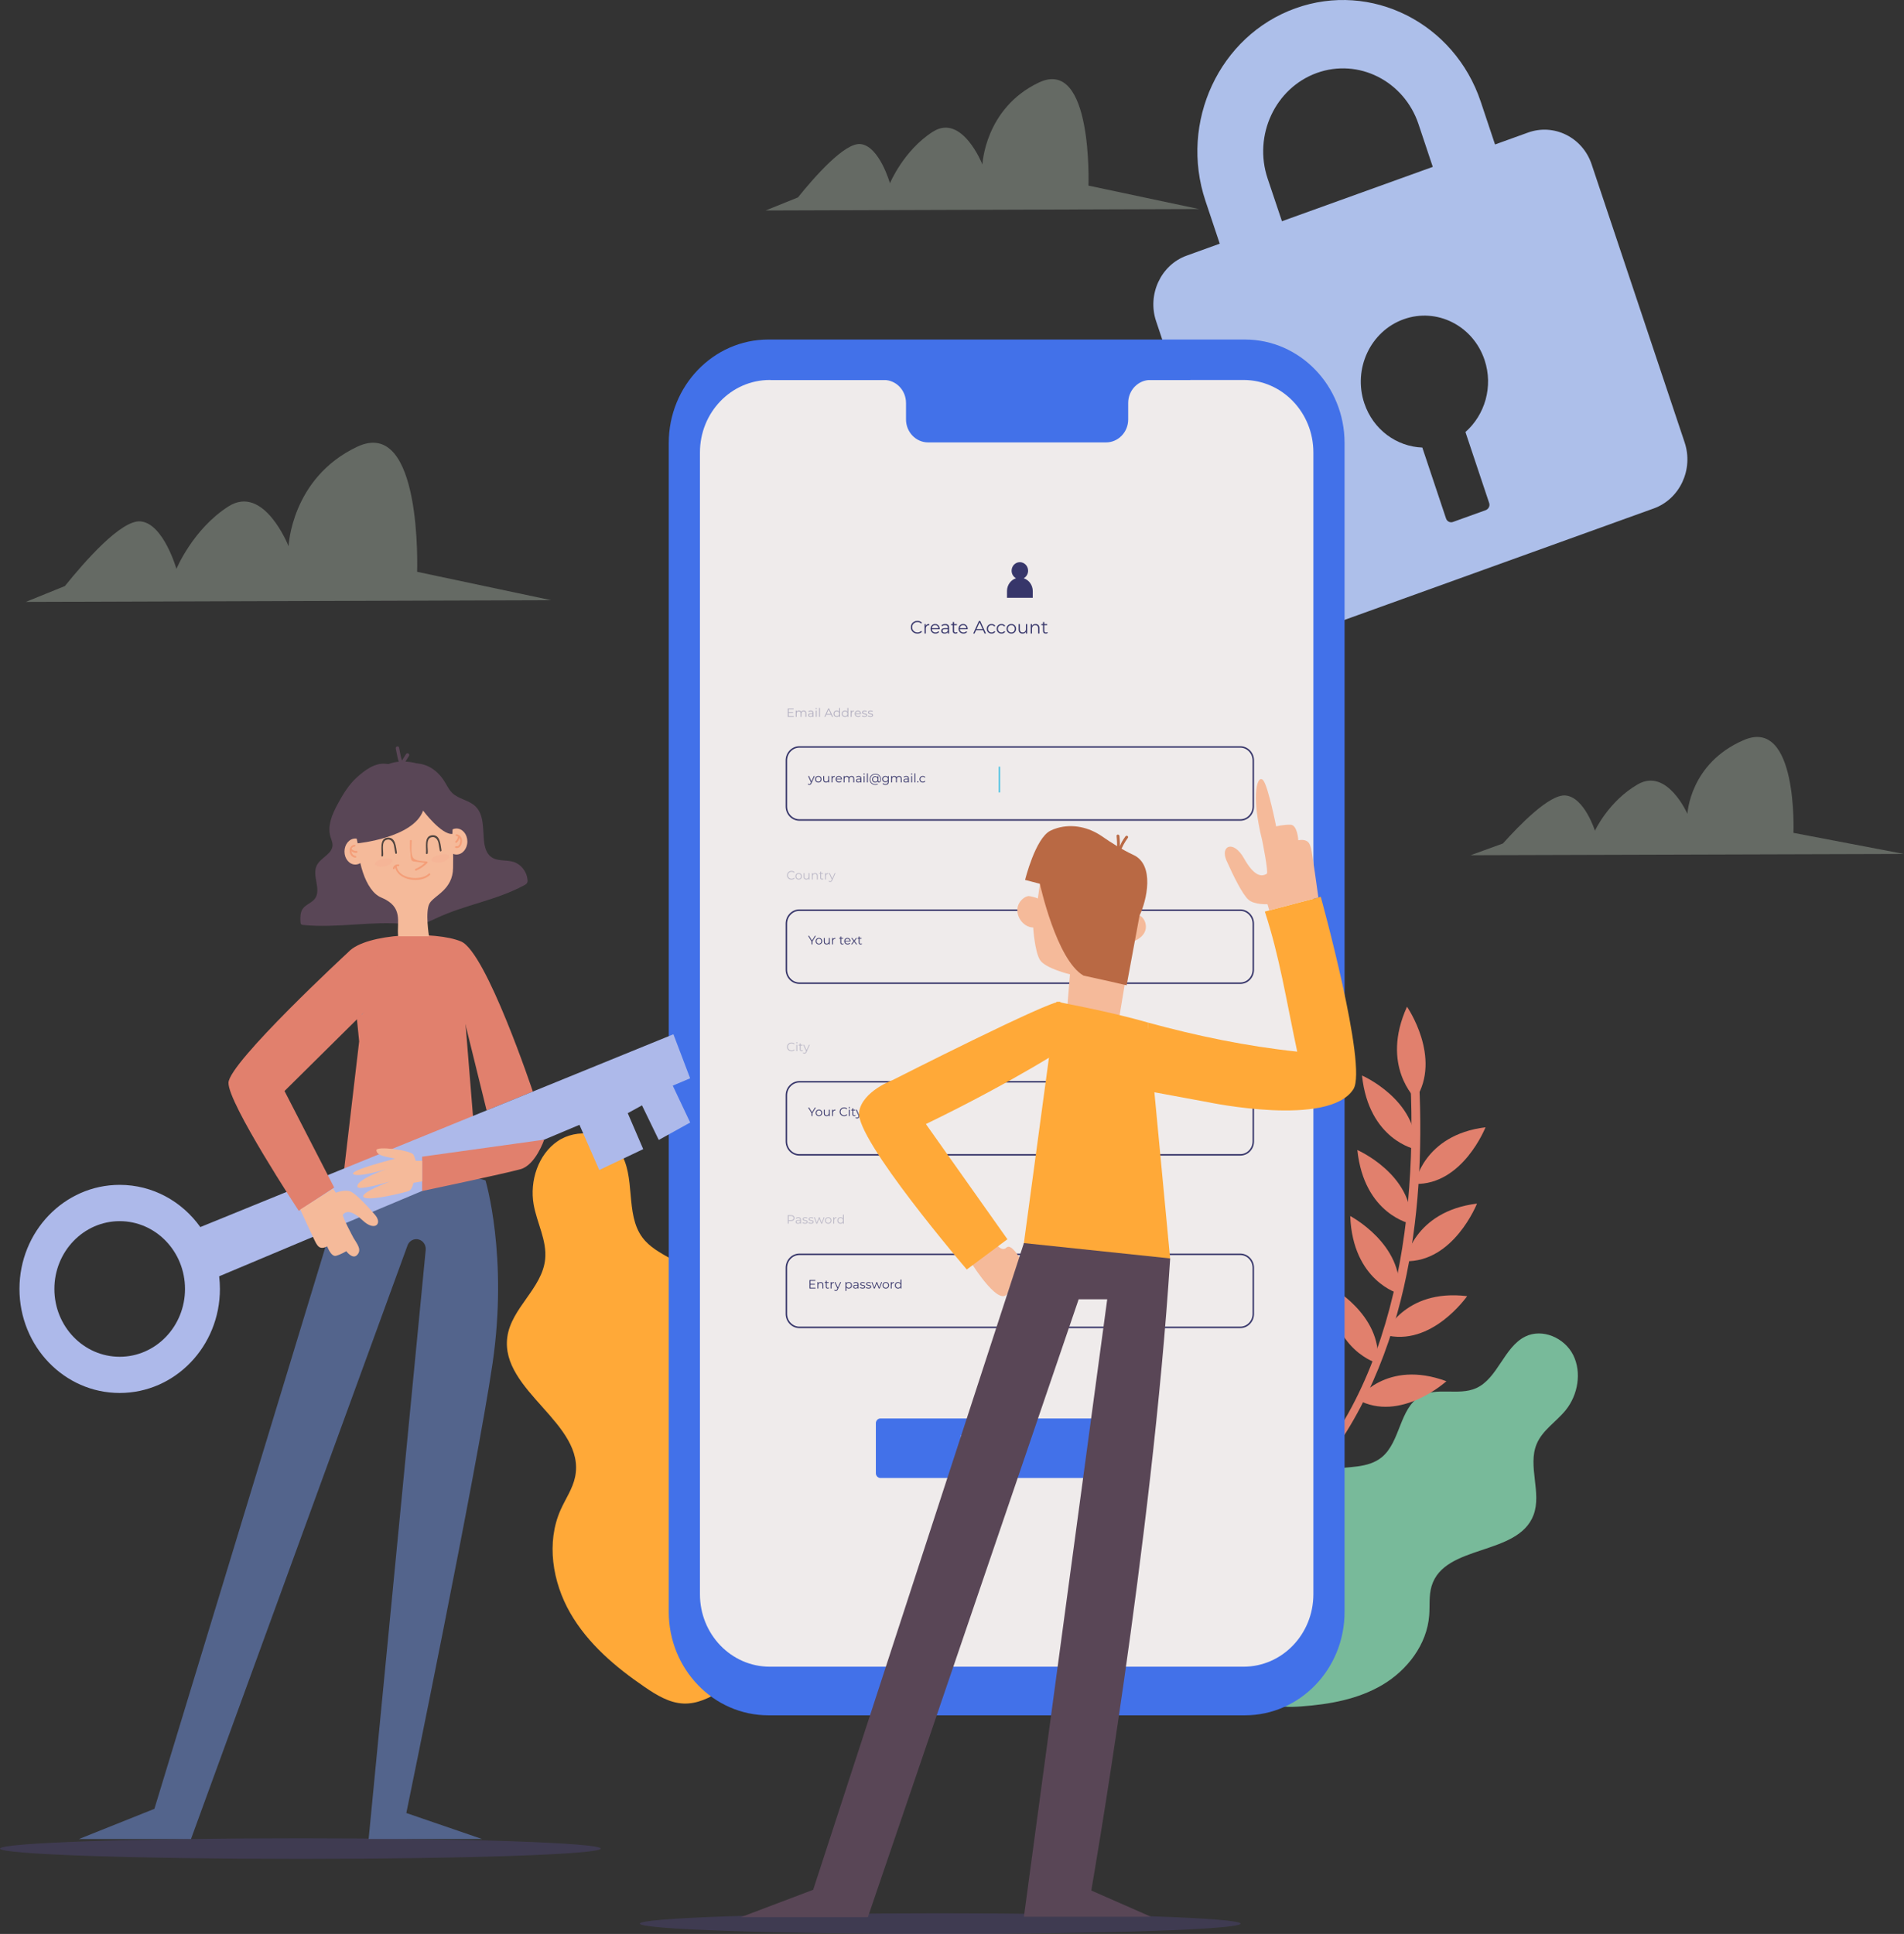 <svg width="642" height="652" viewBox="0 0 642 652" fill="none" xmlns="http://www.w3.org/2000/svg">
<rect x="0" y="0" width="642" height="652" fill="#333333" stroke="none"/>
<path opacity="0.33" d="M8.707 202.92L185.835 202.343L140.647 192.776C140.647 192.776 142.49 140.13 120.357 150.652C98.224 161.175 97.303 184.15 97.303 184.15C97.303 184.15 89.009 163.088 77.013 170.741C65.032 178.394 59.487 191.803 59.487 191.803C59.487 191.803 55.181 176.646 47.507 175.788C40.929 175.046 28.441 189.461 21.879 197.576L8.707 202.92Z" fill="#CCDBCA"/>
<path opacity="0.33" d="M495.871 288.322L642 287.893L604.725 280.785C604.725 280.785 606.25 241.662 587.994 249.497C569.738 257.315 568.975 274.385 568.975 274.385C568.975 274.385 562.127 258.733 552.245 264.423C542.362 270.113 537.786 280.075 537.786 280.075C537.786 280.075 534.243 268.811 527.903 268.184C522.485 267.639 512.173 278.344 506.771 284.364L495.871 288.322Z" fill="#CCDBCA"/>
<path opacity="0.33" d="M258.16 70.956L404.289 70.478L367.014 62.578C367.014 62.578 368.539 19.151 350.283 27.826C332.027 36.518 331.264 55.469 331.264 55.469C331.264 55.469 324.416 38.102 314.533 44.419C304.65 50.736 300.075 61.786 300.075 61.786C300.075 61.786 296.531 49.284 290.192 48.575C284.774 47.965 274.462 59.856 269.06 66.553L258.16 70.956Z" fill="#CCDBCA"/>
<path d="M515.208 44.699L504.102 48.706L499.287 34.291C490.406 7.721 462.33 -6.398 436.749 2.822C411.153 12.042 397.568 41.169 406.466 67.74L411.28 82.155L400.126 86.179C391.451 89.297 386.795 99.259 389.814 108.264L421.178 202.029C424.229 211.166 433.842 216.015 442.517 212.898L557.615 171.417C566.417 168.25 571.089 158.255 568.022 149.118L536.658 55.353C533.623 46.331 524.01 41.515 515.208 44.699ZM427.423 60.186C422.545 45.622 429.997 29.657 444.026 24.593C458.056 19.546 473.421 27.282 478.298 41.845L483.113 56.26L432.253 74.585L427.423 60.186ZM494.124 145.654L502.132 169.603C502.465 170.609 501.893 171.648 500.908 172.011L489.865 175.986C489.023 176.282 487.943 175.854 487.593 174.831L479.585 150.883C471.021 150.569 463.045 144.962 460.026 135.956C456.15 124.378 462.076 111.662 473.278 107.637C484.463 103.613 496.698 109.765 500.574 121.36C503.577 130.365 500.654 139.898 494.124 145.654Z" fill="#ADBFEA"/>
<path d="M439.085 507.947C436.352 502.422 442.755 496.484 448.65 495.396C454.545 494.307 461.218 495.132 465.921 491.273C472.197 486.11 471.863 474.878 478.823 470.771C484.4 467.473 491.772 470.623 497.683 468.017C505.023 464.768 507.089 454.163 514.286 450.6C520.022 447.763 527.522 450.963 530.461 456.835C533.385 462.69 532.05 470.26 527.982 475.34C524.805 479.315 520.102 482.102 518.131 486.836C515.049 494.258 519.911 503.247 517.083 510.768C511.824 524.655 487.021 520.482 482.715 534.716C481.762 537.883 482.159 541.297 481.905 544.612C481.158 554.459 474.469 563.068 466.207 567.983C457.945 572.898 448.269 574.597 438.767 575.29C434.89 575.57 430.791 575.653 427.327 573.805C424.07 572.073 421.798 568.824 420.034 565.509C408.61 544.002 403.907 516.013 439.085 507.947Z" fill="#78BA9A"/>
<path d="M256.095 496.534C262.228 492.328 258.812 481.987 253.139 477.138C247.467 472.289 239.84 469.006 237.06 461.931C233.342 452.497 240.206 440.671 235.169 431.929C231.117 424.92 221.394 423.666 216.595 417.184C210.621 409.136 214.577 396.485 208.937 388.173C204.44 381.542 194.558 380.289 188.027 384.725C181.497 389.162 178.542 398.101 179.94 406.068C181.036 412.302 184.452 418.223 183.817 424.524C182.816 434.387 172.393 440.951 171.058 450.781C168.611 468.924 197.576 479.958 193.922 497.886C193.112 501.878 190.697 505.275 189.044 508.986C184.119 519.987 186.279 533.38 192.285 543.804C198.275 554.227 207.634 562.095 217.39 568.758C221.378 571.48 225.699 574.135 230.482 574.316C234.978 574.498 239.268 572.453 243.098 569.995C267.773 554.145 289.048 527.129 256.095 496.534Z" fill="#FFA938"/>
<path d="M417.047 519.278C425.627 515.435 433.349 508.327 439.752 501.466C457.023 482.96 467.732 458.781 473.373 433.892C478.473 411.379 479.601 388.09 478.537 365.049C478.441 363.103 475.518 363.086 475.597 365.049C477.997 416.822 468.082 480.371 423.451 511.873C420.956 513.638 418.334 515.402 415.554 516.639C413.838 517.431 415.331 520.053 417.047 519.278Z" fill="#E1806D"/>
<path d="M473.786 425.2C473.786 425.2 476.614 408.426 498.016 405.771C498.016 405.771 490.199 425.612 473.786 425.2Z" fill="#E1806D"/>
<path d="M466.763 449.99C466.763 449.99 473.278 434.37 494.696 436.976C494.696 436.96 482.636 454.377 466.763 449.99Z" fill="#E1806D"/>
<path d="M457.675 471.843C457.675 471.843 467.399 458.137 487.705 465.658C487.705 465.642 472.197 479.809 457.675 471.843Z" fill="#E1806D"/>
<path d="M477.075 399.14C477.075 399.14 479.856 382.647 500.892 380.041C500.892 380.041 493.218 399.569 477.075 399.14Z" fill="#E1806D"/>
<path d="M477.361 370.492C477.361 370.492 465.381 359.293 474.422 339.402C474.422 339.402 486.275 356.505 477.361 370.492Z" fill="#E1806D"/>
<path d="M477.425 387.497C477.425 387.497 461.568 384.462 459.248 362.592C459.248 362.575 477.981 370.739 477.425 387.497Z" fill="#E1806D"/>
<path d="M475.852 412.616C475.852 412.616 459.995 409.581 457.675 387.711C457.675 387.711 476.392 395.858 475.852 412.616Z" fill="#E1806D"/>
<path d="M471.72 436.135C471.72 436.135 456.102 431.946 455.276 409.96C455.276 409.976 473.405 419.46 471.72 436.135Z" fill="#E1806D"/>
<path d="M464.539 459.638C464.539 459.638 448.92 455.449 448.094 433.463C448.078 433.48 466.207 442.964 464.539 459.638Z" fill="#E1806D"/>
<path d="M419.764 578.291H259.097C240.539 578.291 225.493 562.672 225.493 543.408V149.349C225.493 130.085 240.539 114.465 259.097 114.465H419.764C438.322 114.465 453.369 130.085 453.369 149.349V543.424C453.369 562.672 438.322 578.291 419.764 578.291Z" fill="#4271E9"/>
<path d="M419.319 561.897H259.542C246.545 561.897 236.011 550.961 236.011 537.47V152.532C236.011 139.04 246.545 128.105 259.542 128.105H419.319C432.316 128.105 442.851 139.04 442.851 152.532V537.47C442.851 550.961 432.316 561.897 419.319 561.897Z" fill="#EFEBEB"/>
<path d="M401.333 128.105H387.876C383.745 128.105 380.408 131.585 380.408 135.857V141.399C380.408 145.687 377.055 149.151 372.94 149.151H312.96C308.829 149.151 305.493 145.671 305.493 141.399V135.857C305.493 131.569 302.14 128.105 298.025 128.105H259.828V124.13H401.349V128.105H401.333Z" fill="#4271E9"/>
<path d="M345.183 194.953C346.057 194.458 346.66 193.518 346.66 192.413C346.66 190.813 345.405 189.527 343.88 189.527C342.339 189.527 341.099 190.813 341.099 192.413C341.099 193.518 341.703 194.458 342.577 194.953C340.813 195.53 339.542 197.245 339.542 199.258V201.534H348.233V199.258C348.217 197.245 346.946 195.53 345.183 194.953Z" fill="#37366A"/>
<path d="M309.329 213.608C308.911 213.608 308.534 213.516 308.196 213.331C307.863 213.146 307.6 212.891 307.407 212.565C307.218 212.236 307.123 211.868 307.123 211.462C307.123 211.057 307.218 210.691 307.407 210.366C307.6 210.036 307.865 209.779 308.202 209.594C308.54 209.409 308.917 209.317 309.335 209.317C309.649 209.317 309.938 209.369 310.203 209.474C310.468 209.578 310.693 209.731 310.878 209.932L310.595 210.215C310.265 209.881 309.85 209.715 309.347 209.715C309.014 209.715 308.711 209.791 308.437 209.944C308.164 210.096 307.949 210.305 307.792 210.57C307.64 210.836 307.563 211.133 307.563 211.462C307.563 211.792 307.64 212.089 307.792 212.354C307.949 212.62 308.164 212.828 308.437 212.981C308.711 213.134 309.014 213.21 309.347 213.21C309.854 213.21 310.269 213.041 310.595 212.704L310.878 212.987C310.693 213.188 310.466 213.343 310.197 213.451C309.932 213.556 309.643 213.608 309.329 213.608ZM312.148 211.022C312.249 210.809 312.397 210.649 312.594 210.54C312.795 210.432 313.042 210.378 313.336 210.378V210.793L313.233 210.787C312.9 210.787 312.639 210.89 312.45 211.095C312.261 211.3 312.166 211.587 312.166 211.957V213.572H311.739V210.402H312.148V211.022ZM316.841 212.119H314.189C314.214 212.449 314.34 212.716 314.569 212.921C314.798 213.122 315.087 213.222 315.437 213.222C315.634 213.222 315.815 213.188 315.979 213.12C316.144 213.047 316.287 212.943 316.407 212.806L316.648 213.084C316.508 213.252 316.331 213.381 316.118 213.469C315.909 213.558 315.678 213.602 315.425 213.602C315.099 213.602 314.81 213.534 314.557 213.397C314.308 213.256 314.113 213.064 313.972 212.818C313.832 212.573 313.762 212.296 313.762 211.987C313.762 211.677 313.828 211.4 313.96 211.155C314.097 210.91 314.282 210.719 314.515 210.582C314.752 210.446 315.017 210.378 315.31 210.378C315.604 210.378 315.867 210.446 316.1 210.582C316.333 210.719 316.516 210.91 316.648 211.155C316.781 211.396 316.847 211.673 316.847 211.987L316.841 212.119ZM315.31 210.745C315.005 210.745 314.748 210.844 314.539 211.041C314.334 211.233 314.218 211.487 314.189 211.8H316.437C316.409 211.487 316.291 211.233 316.082 211.041C315.877 210.844 315.62 210.745 315.31 210.745ZM318.739 210.378C319.153 210.378 319.47 210.482 319.691 210.691C319.912 210.896 320.023 211.201 320.023 211.607V213.572H319.613V213.078C319.516 213.242 319.374 213.371 319.185 213.463C319 213.556 318.779 213.602 318.522 213.602C318.168 213.602 317.887 213.518 317.678 213.349C317.469 213.18 317.365 212.957 317.365 212.68C317.365 212.411 317.461 212.194 317.654 212.029C317.851 211.864 318.162 211.782 318.588 211.782H319.595V211.589C319.595 211.316 319.518 211.109 319.366 210.968C319.213 210.824 318.99 210.751 318.697 210.751C318.496 210.751 318.303 210.785 318.118 210.854C317.933 210.918 317.775 211.008 317.642 211.125L317.449 210.805C317.61 210.669 317.803 210.564 318.028 210.492C318.253 210.416 318.49 210.378 318.739 210.378ZM318.588 213.264C318.829 213.264 319.036 213.21 319.209 213.102C319.382 212.989 319.51 212.828 319.595 212.62V212.101H318.6C318.058 212.101 317.787 212.29 317.787 212.668C317.787 212.853 317.857 212.999 317.998 213.108C318.138 213.212 318.335 213.264 318.588 213.264ZM322.854 213.379C322.774 213.451 322.673 213.507 322.553 213.548C322.436 213.584 322.314 213.602 322.185 213.602C321.888 213.602 321.659 213.522 321.498 213.361C321.338 213.2 321.257 212.973 321.257 212.68V210.763H320.691V210.402H321.257V209.709H321.685V210.402H322.649V210.763H321.685V212.656C321.685 212.845 321.731 212.989 321.824 213.09C321.92 213.186 322.057 213.234 322.233 213.234C322.322 213.234 322.406 213.22 322.487 213.192C322.571 213.164 322.643 213.124 322.704 213.072L322.854 213.379ZM326.282 212.119H323.63C323.654 212.449 323.781 212.716 324.01 212.921C324.239 213.122 324.528 213.222 324.877 213.222C325.074 213.222 325.255 213.188 325.42 213.12C325.585 213.047 325.727 212.943 325.848 212.806L326.089 213.084C325.948 213.252 325.771 213.381 325.558 213.469C325.35 213.558 325.118 213.602 324.865 213.602C324.54 213.602 324.251 213.534 323.998 213.397C323.748 213.256 323.554 213.064 323.413 212.818C323.272 212.573 323.202 212.296 323.202 211.987C323.202 211.677 323.268 211.4 323.401 211.155C323.537 210.91 323.722 210.719 323.955 210.582C324.192 210.446 324.458 210.378 324.751 210.378C325.044 210.378 325.307 210.446 325.54 210.582C325.773 210.719 325.956 210.91 326.089 211.155C326.221 211.396 326.288 211.673 326.288 211.987L326.282 212.119ZM324.751 210.745C324.445 210.745 324.188 210.844 323.979 211.041C323.775 211.233 323.658 211.487 323.63 211.8H325.878C325.85 211.487 325.731 211.233 325.522 211.041C325.317 210.844 325.06 210.745 324.751 210.745ZM331.472 212.445H329.122L328.615 213.572H328.151L330.08 209.353H330.52L332.448 213.572H331.978L331.472 212.445ZM331.309 212.083L330.297 209.817L329.284 212.083H331.309ZM334.34 213.602C334.027 213.602 333.746 213.534 333.497 213.397C333.252 213.26 333.059 213.07 332.918 212.824C332.777 212.575 332.707 212.296 332.707 211.987C332.707 211.677 332.777 211.4 332.918 211.155C333.059 210.91 333.252 210.719 333.497 210.582C333.746 210.446 334.027 210.378 334.34 210.378C334.614 210.378 334.857 210.432 335.07 210.54C335.287 210.645 335.457 210.799 335.582 211.004L335.262 211.221C335.158 211.065 335.025 210.948 334.865 210.872C334.704 210.791 334.529 210.751 334.34 210.751C334.111 210.751 333.904 210.803 333.72 210.908C333.539 211.008 333.396 211.153 333.292 211.342C333.191 211.531 333.141 211.746 333.141 211.987C333.141 212.232 333.191 212.449 333.292 212.638C333.396 212.822 333.539 212.967 333.72 213.072C333.904 213.172 334.111 213.222 334.34 213.222C334.529 213.222 334.704 213.184 334.865 213.108C335.025 213.031 335.158 212.915 335.262 212.758L335.582 212.975C335.457 213.18 335.287 213.337 335.07 213.445C334.853 213.55 334.61 213.602 334.34 213.602ZM337.683 213.602C337.37 213.602 337.089 213.534 336.84 213.397C336.595 213.26 336.402 213.07 336.261 212.824C336.12 212.575 336.05 212.296 336.05 211.987C336.05 211.677 336.12 211.4 336.261 211.155C336.402 210.91 336.595 210.719 336.84 210.582C337.089 210.446 337.37 210.378 337.683 210.378C337.957 210.378 338.2 210.432 338.413 210.54C338.63 210.645 338.8 210.799 338.925 211.004L338.605 211.221C338.501 211.065 338.368 210.948 338.208 210.872C338.047 210.791 337.872 210.751 337.683 210.751C337.454 210.751 337.247 210.803 337.063 210.908C336.882 211.008 336.739 211.153 336.635 211.342C336.534 211.531 336.484 211.746 336.484 211.987C336.484 212.232 336.534 212.449 336.635 212.638C336.739 212.822 336.882 212.967 337.063 213.072C337.247 213.172 337.454 213.222 337.683 213.222C337.872 213.222 338.047 213.184 338.208 213.108C338.368 213.031 338.501 212.915 338.605 212.758L338.925 212.975C338.8 213.18 338.63 213.337 338.413 213.445C338.196 213.55 337.953 213.602 337.683 213.602ZM341.008 213.602C340.703 213.602 340.428 213.534 340.183 213.397C339.938 213.256 339.745 213.064 339.604 212.818C339.463 212.573 339.393 212.296 339.393 211.987C339.393 211.677 339.463 211.4 339.604 211.155C339.745 210.91 339.938 210.719 340.183 210.582C340.428 210.446 340.703 210.378 341.008 210.378C341.314 210.378 341.589 210.446 341.834 210.582C342.079 210.719 342.27 210.91 342.407 211.155C342.547 211.4 342.617 211.677 342.617 211.987C342.617 212.296 342.547 212.573 342.407 212.818C342.27 213.064 342.079 213.256 341.834 213.397C341.589 213.534 341.314 213.602 341.008 213.602ZM341.008 213.222C341.233 213.222 341.434 213.172 341.611 213.072C341.792 212.967 341.932 212.82 342.033 212.632C342.133 212.443 342.184 212.228 342.184 211.987C342.184 211.746 342.133 211.531 342.033 211.342C341.932 211.153 341.792 211.008 341.611 210.908C341.434 210.803 341.233 210.751 341.008 210.751C340.783 210.751 340.58 210.803 340.4 210.908C340.223 211.008 340.082 211.153 339.978 211.342C339.877 211.531 339.827 211.746 339.827 211.987C339.827 212.228 339.877 212.443 339.978 212.632C340.082 212.82 340.223 212.967 340.4 213.072C340.58 213.172 340.783 213.222 341.008 213.222ZM346.348 210.402V213.572H345.938V212.993C345.825 213.186 345.671 213.337 345.474 213.445C345.277 213.55 345.052 213.602 344.799 213.602C344.385 213.602 344.058 213.487 343.816 213.258C343.579 213.025 343.461 212.686 343.461 212.24V210.402H343.889V212.198C343.889 212.531 343.971 212.784 344.136 212.957C344.301 213.13 344.536 213.216 344.841 213.216C345.175 213.216 345.438 213.116 345.631 212.915C345.823 212.71 345.92 212.427 345.92 212.065V210.402H346.348ZM349.161 210.378C349.559 210.378 349.875 210.494 350.108 210.727C350.345 210.956 350.463 211.292 350.463 211.734V213.572H350.035V211.776C350.035 211.446 349.953 211.195 349.788 211.022C349.623 210.85 349.388 210.763 349.083 210.763C348.742 210.763 348.47 210.866 348.269 211.071C348.073 211.272 347.974 211.551 347.974 211.908V213.572H347.546V210.402H347.956V210.986C348.073 210.793 348.233 210.645 348.438 210.54C348.647 210.432 348.888 210.378 349.161 210.378ZM353.294 213.379C353.214 213.451 353.113 213.507 352.993 213.548C352.876 213.584 352.754 213.602 352.625 213.602C352.328 213.602 352.099 213.522 351.938 213.361C351.778 213.2 351.697 212.973 351.697 212.68V210.763H351.131V210.402H351.697V209.709H352.125V210.402H353.089V210.763H352.125V212.656C352.125 212.845 352.171 212.989 352.264 213.09C352.36 213.186 352.497 213.234 352.674 213.234C352.762 213.234 352.846 213.22 352.927 213.192C353.011 213.164 353.083 213.124 353.144 213.072L353.294 213.379Z" fill="#37366A"/>
<path d="M379.836 498.282H296.881C296.023 498.282 295.324 497.556 295.324 496.666V479.826C295.324 478.935 296.023 478.209 296.881 478.209H379.836C380.694 478.209 381.393 478.935 381.393 479.826V496.666C381.393 497.556 380.694 498.282 379.836 498.282Z" fill="#4271E9"/>
<path d="M326.167 487.023L325.448 486.013C325.367 486.022 325.284 486.027 325.197 486.027H324.353V487.023H324.021V483.881H325.197C325.598 483.881 325.912 483.976 326.14 484.168C326.367 484.36 326.481 484.623 326.481 484.958C326.481 485.204 326.418 485.412 326.292 485.582C326.17 485.75 325.993 485.871 325.762 485.946L326.53 487.023H326.167ZM325.188 485.744C325.499 485.744 325.737 485.675 325.902 485.537C326.066 485.4 326.149 485.207 326.149 484.958C326.149 484.704 326.066 484.509 325.902 484.375C325.737 484.237 325.499 484.168 325.188 484.168H324.353V485.744H325.188ZM329.254 485.941H327.278C327.296 486.187 327.391 486.386 327.561 486.538C327.732 486.688 327.947 486.763 328.208 486.763C328.354 486.763 328.489 486.737 328.612 486.686C328.734 486.633 328.841 486.555 328.93 486.453L329.11 486.66C329.005 486.785 328.874 486.881 328.715 486.947C328.559 487.013 328.387 487.046 328.199 487.046C327.956 487.046 327.741 486.995 327.552 486.893C327.367 486.788 327.221 486.645 327.117 486.462C327.012 486.279 326.96 486.073 326.96 485.843C326.96 485.612 327.009 485.406 327.108 485.223C327.209 485.04 327.347 484.898 327.521 484.797C327.697 484.695 327.895 484.644 328.113 484.644C328.332 484.644 328.528 484.695 328.701 484.797C328.875 484.898 329.011 485.04 329.11 485.223C329.209 485.403 329.258 485.609 329.258 485.843L329.254 485.941ZM328.113 484.918C327.886 484.918 327.694 484.991 327.539 485.138C327.386 485.281 327.299 485.47 327.278 485.703H328.953C328.932 485.47 328.844 485.281 328.688 485.138C328.535 484.991 328.344 484.918 328.113 484.918ZM332.093 484.662V486.736C332.093 487.137 331.994 487.433 331.797 487.625C331.602 487.819 331.308 487.917 330.912 487.917C330.694 487.917 330.486 487.884 330.288 487.818C330.094 487.755 329.935 487.667 329.813 487.553L329.974 487.311C330.088 487.412 330.226 487.492 330.387 487.548C330.552 487.605 330.724 487.634 330.903 487.634C331.203 487.634 331.423 487.563 331.563 487.423C331.704 487.285 331.774 487.07 331.774 486.776V486.475C331.676 486.625 331.545 486.739 331.384 486.817C331.225 486.895 331.049 486.933 330.854 486.933C330.633 486.933 330.431 486.886 330.248 486.79C330.068 486.691 329.926 486.555 329.822 486.381C329.72 486.205 329.669 486.006 329.669 485.784C329.669 485.563 329.72 485.365 329.822 485.192C329.926 485.018 330.068 484.883 330.248 484.788C330.428 484.692 330.63 484.644 330.854 484.644C331.055 484.644 331.236 484.684 331.397 484.765C331.559 484.846 331.689 484.963 331.788 485.115V484.662H332.093ZM330.886 486.651C331.056 486.651 331.21 486.615 331.348 486.543C331.486 486.468 331.592 486.365 331.667 486.233C331.744 486.101 331.783 485.952 331.783 485.784C331.783 485.617 331.744 485.468 331.667 485.34C331.592 485.208 331.486 485.106 331.348 485.034C331.213 484.96 331.059 484.922 330.886 484.922C330.715 484.922 330.561 484.958 330.423 485.03C330.288 485.102 330.182 485.204 330.104 485.335C330.03 485.467 329.992 485.617 329.992 485.784C329.992 485.952 330.03 486.101 330.104 486.233C330.182 486.365 330.288 486.468 330.423 486.543C330.561 486.615 330.715 486.651 330.886 486.651ZM332.984 484.662H333.303V487.023H332.984V484.662ZM333.146 484.146C333.08 484.146 333.025 484.123 332.98 484.078C332.935 484.033 332.913 483.979 332.913 483.917C332.913 483.857 332.935 483.804 332.98 483.759C333.025 483.715 333.08 483.692 333.146 483.692C333.212 483.692 333.267 483.715 333.312 483.759C333.357 483.801 333.38 483.852 333.38 483.912C333.38 483.978 333.357 484.033 333.312 484.078C333.267 484.123 333.212 484.146 333.146 484.146ZM334.823 487.046C334.632 487.046 334.448 487.019 334.271 486.965C334.097 486.908 333.961 486.838 333.862 486.754L334.006 486.502C334.105 486.58 334.229 486.645 334.379 486.695C334.528 486.743 334.684 486.767 334.846 486.767C335.061 486.767 335.22 486.734 335.321 486.669C335.426 486.6 335.479 486.504 335.479 486.381C335.479 486.294 335.45 486.227 335.393 486.179C335.336 486.128 335.265 486.091 335.178 486.067C335.091 486.04 334.976 486.015 334.832 485.991C334.641 485.955 334.486 485.919 334.37 485.883C334.253 485.844 334.153 485.78 334.069 485.69C333.988 485.6 333.948 485.476 333.948 485.317C333.948 485.12 334.03 484.958 334.195 484.832C334.359 484.707 334.588 484.644 334.881 484.644C335.034 484.644 335.187 484.665 335.339 484.707C335.492 484.746 335.618 484.798 335.716 484.864L335.577 485.12C335.383 484.985 335.151 484.918 334.881 484.918C334.678 484.918 334.524 484.954 334.419 485.025C334.317 485.097 334.266 485.192 334.266 485.308C334.266 485.398 334.295 485.47 334.352 485.524C334.412 485.578 334.485 485.618 334.572 485.645C334.659 485.669 334.778 485.694 334.931 485.721C335.119 485.757 335.271 485.793 335.384 485.829C335.498 485.865 335.595 485.926 335.676 486.013C335.757 486.1 335.797 486.22 335.797 486.372C335.797 486.579 335.71 486.743 335.537 486.866C335.366 486.986 335.128 487.046 334.823 487.046ZM337.63 486.88C337.57 486.933 337.495 486.975 337.406 487.005C337.319 487.032 337.228 487.046 337.132 487.046C336.91 487.046 336.74 486.986 336.62 486.866C336.5 486.746 336.44 486.577 336.44 486.359V484.931H336.018V484.662H336.44V484.146H336.759V484.662H337.477V484.931H336.759V486.341C336.759 486.481 336.794 486.589 336.862 486.664C336.934 486.736 337.036 486.772 337.168 486.772C337.234 486.772 337.296 486.761 337.356 486.74C337.419 486.719 337.473 486.689 337.518 486.651L337.63 486.88ZM340.183 485.941H338.208C338.226 486.187 338.32 486.386 338.491 486.538C338.661 486.688 338.877 486.763 339.137 486.763C339.284 486.763 339.418 486.737 339.541 486.686C339.664 486.633 339.77 486.555 339.86 486.453L340.039 486.66C339.935 486.785 339.803 486.881 339.644 486.947C339.489 487.013 339.317 487.046 339.128 487.046C338.886 487.046 338.67 486.995 338.482 486.893C338.296 486.788 338.151 486.645 338.046 486.462C337.941 486.279 337.889 486.073 337.889 485.843C337.889 485.612 337.938 485.406 338.037 485.223C338.139 485.04 338.277 484.898 338.45 484.797C338.627 484.695 338.824 484.644 339.043 484.644C339.261 484.644 339.457 484.695 339.631 484.797C339.805 484.898 339.941 485.04 340.039 485.223C340.138 485.403 340.188 485.609 340.188 485.843L340.183 485.941ZM339.043 484.918C338.815 484.918 338.624 484.991 338.468 485.138C338.316 485.281 338.229 485.47 338.208 485.703H339.882C339.861 485.47 339.773 485.281 339.617 485.138C339.465 484.991 339.273 484.918 339.043 484.918ZM341.142 485.124C341.216 484.966 341.327 484.846 341.474 484.765C341.624 484.684 341.808 484.644 342.026 484.644V484.954L341.95 484.949C341.701 484.949 341.507 485.025 341.366 485.178C341.225 485.331 341.155 485.545 341.155 485.82V487.023H340.836V484.662H341.142V485.124Z" fill="#F3F4E9"/>
<g opacity="0.57">
<path opacity="0.57" d="M267.66 241.443V241.705H265.63V238.834H267.598V239.097H265.933V240.118H267.418V240.376H265.933V241.443H267.66ZM271.002 239.531C271.273 239.531 271.485 239.609 271.638 239.765C271.794 239.921 271.872 240.151 271.872 240.454V241.705H271.581V240.483C271.581 240.259 271.526 240.088 271.417 239.97C271.31 239.853 271.158 239.794 270.961 239.794C270.737 239.794 270.561 239.864 270.432 240.003C270.304 240.14 270.24 240.33 270.24 240.573V241.705H269.948V240.483C269.948 240.259 269.894 240.088 269.784 239.97C269.678 239.853 269.525 239.794 269.325 239.794C269.103 239.794 268.927 239.864 268.796 240.003C268.667 240.14 268.603 240.33 268.603 240.573V241.705H268.312V239.548H268.591V239.941C268.667 239.81 268.774 239.709 268.911 239.638C269.047 239.567 269.205 239.531 269.382 239.531C269.563 239.531 269.719 239.57 269.85 239.646C269.984 239.723 270.084 239.836 270.149 239.987C270.229 239.844 270.342 239.734 270.49 239.654C270.64 239.572 270.811 239.531 271.002 239.531ZM273.416 239.531C273.698 239.531 273.914 239.602 274.064 239.745C274.215 239.884 274.29 240.092 274.29 240.368V241.705H274.011V241.369C273.945 241.481 273.848 241.568 273.72 241.631C273.594 241.694 273.444 241.726 273.269 241.726C273.028 241.726 272.837 241.668 272.694 241.553C272.552 241.438 272.481 241.287 272.481 241.098C272.481 240.915 272.547 240.767 272.678 240.655C272.812 240.543 273.024 240.487 273.314 240.487H273.999V240.356C273.999 240.17 273.947 240.029 273.843 239.933C273.739 239.835 273.587 239.786 273.388 239.786C273.251 239.786 273.12 239.809 272.994 239.855C272.868 239.899 272.76 239.961 272.67 240.04L272.539 239.822C272.648 239.73 272.779 239.658 272.932 239.609C273.085 239.557 273.247 239.531 273.416 239.531ZM273.314 241.496C273.478 241.496 273.619 241.459 273.736 241.385C273.854 241.309 273.941 241.199 273.999 241.057V240.704H273.322C272.953 240.704 272.768 240.833 272.768 241.09C272.768 241.216 272.816 241.315 272.912 241.389C273.008 241.46 273.142 241.496 273.314 241.496ZM275.081 239.548H275.372V241.705H275.081V239.548ZM275.229 239.076C275.168 239.076 275.118 239.056 275.077 239.014C275.036 238.973 275.015 238.924 275.015 238.867C275.015 238.812 275.036 238.764 275.077 238.723C275.118 238.682 275.168 238.662 275.229 238.662C275.289 238.662 275.339 238.682 275.38 238.723C275.421 238.762 275.442 238.808 275.442 238.863C275.442 238.923 275.421 238.973 275.38 239.014C275.339 239.056 275.289 239.076 275.229 239.076ZM276.182 238.662H276.474V241.705H276.182V238.662ZM280.219 240.938H278.62L278.275 241.705H277.959L279.272 238.834H279.571L280.884 241.705H280.564L280.219 240.938ZM280.109 240.692L279.42 239.15L278.731 240.692H280.109ZM283.246 238.662V241.705H282.967V241.279C282.88 241.423 282.763 241.534 282.618 241.611C282.476 241.687 282.315 241.726 282.134 241.726C281.932 241.726 281.749 241.679 281.585 241.586C281.421 241.493 281.292 241.363 281.199 241.196C281.106 241.03 281.06 240.84 281.06 240.626C281.06 240.413 281.106 240.223 281.199 240.056C281.292 239.889 281.421 239.761 281.585 239.671C281.749 239.578 281.932 239.531 282.134 239.531C282.309 239.531 282.467 239.568 282.606 239.642C282.748 239.713 282.865 239.818 282.955 239.958V238.662H283.246ZM282.159 241.467C282.309 241.467 282.445 241.433 282.565 241.365C282.688 241.294 282.784 241.194 282.852 241.065C282.923 240.937 282.959 240.79 282.959 240.626C282.959 240.462 282.923 240.316 282.852 240.188C282.784 240.059 282.688 239.961 282.565 239.892C282.445 239.821 282.309 239.786 282.159 239.786C282.006 239.786 281.868 239.821 281.745 239.892C281.624 239.961 281.529 240.059 281.458 240.188C281.389 240.316 281.355 240.462 281.355 240.626C281.355 240.79 281.389 240.937 281.458 241.065C281.529 241.194 281.624 241.294 281.745 241.365C281.868 241.433 282.006 241.467 282.159 241.467ZM286.026 238.662V241.705H285.747V241.279C285.659 241.423 285.543 241.534 285.398 241.611C285.256 241.687 285.095 241.726 284.914 241.726C284.712 241.726 284.529 241.679 284.365 241.586C284.201 241.493 284.072 241.363 283.979 241.196C283.886 241.03 283.84 240.84 283.84 240.626C283.84 240.413 283.886 240.223 283.979 240.056C284.072 239.889 284.201 239.761 284.365 239.671C284.529 239.578 284.712 239.531 284.914 239.531C285.089 239.531 285.246 239.568 285.386 239.642C285.528 239.713 285.644 239.818 285.734 239.958V238.662H286.026ZM284.939 241.467C285.089 241.467 285.225 241.433 285.345 241.365C285.468 241.294 285.564 241.194 285.632 241.065C285.703 240.937 285.739 240.79 285.739 240.626C285.739 240.462 285.703 240.316 285.632 240.188C285.564 240.059 285.468 239.961 285.345 239.892C285.225 239.821 285.089 239.786 284.939 239.786C284.786 239.786 284.648 239.821 284.525 239.892C284.404 239.961 284.309 240.059 284.237 240.188C284.169 240.316 284.135 240.462 284.135 240.626C284.135 240.79 284.169 240.937 284.237 241.065C284.309 241.194 284.404 241.294 284.525 241.365C284.648 241.433 284.786 241.467 284.939 241.467ZM287.116 239.97C287.184 239.825 287.285 239.716 287.419 239.642C287.556 239.568 287.724 239.531 287.924 239.531V239.814L287.854 239.81C287.627 239.81 287.449 239.88 287.321 240.019C287.192 240.159 287.128 240.354 287.128 240.606V241.705H286.837V239.548H287.116V239.97ZM290.309 240.717H288.505C288.521 240.941 288.607 241.123 288.763 241.262C288.919 241.399 289.116 241.467 289.354 241.467C289.488 241.467 289.611 241.444 289.723 241.397C289.835 241.348 289.932 241.277 290.014 241.184L290.178 241.373C290.082 241.488 289.962 241.575 289.817 241.635C289.675 241.696 289.518 241.726 289.345 241.726C289.124 241.726 288.927 241.679 288.755 241.586C288.585 241.49 288.453 241.359 288.357 241.192C288.261 241.026 288.213 240.837 288.213 240.626C288.213 240.416 288.259 240.227 288.349 240.06C288.442 239.894 288.568 239.764 288.726 239.671C288.887 239.578 289.068 239.531 289.268 239.531C289.467 239.531 289.646 239.578 289.805 239.671C289.963 239.764 290.088 239.894 290.178 240.06C290.268 240.224 290.313 240.413 290.313 240.626L290.309 240.717ZM289.268 239.781C289.06 239.781 288.885 239.848 288.743 239.982C288.603 240.114 288.524 240.286 288.505 240.499H290.035C290.015 240.286 289.935 240.114 289.793 239.982C289.653 239.848 289.478 239.781 289.268 239.781ZM291.484 241.726C291.309 241.726 291.141 241.701 290.98 241.652C290.821 241.6 290.697 241.536 290.607 241.459L290.738 241.229C290.828 241.3 290.942 241.359 291.078 241.406C291.215 241.449 291.357 241.471 291.505 241.471C291.702 241.471 291.847 241.441 291.94 241.381C292.035 241.318 292.083 241.231 292.083 241.119C292.083 241.039 292.057 240.978 292.005 240.934C291.953 240.888 291.888 240.853 291.808 240.831C291.729 240.807 291.624 240.784 291.493 240.762C291.318 240.729 291.177 240.696 291.07 240.663C290.964 240.628 290.872 240.569 290.795 240.487C290.722 240.405 290.685 240.291 290.685 240.147C290.685 239.966 290.76 239.818 290.91 239.704C291.061 239.589 291.27 239.531 291.538 239.531C291.677 239.531 291.817 239.55 291.956 239.589C292.096 239.624 292.21 239.672 292.301 239.732L292.173 239.966C291.996 239.843 291.784 239.781 291.538 239.781C291.352 239.781 291.211 239.814 291.115 239.88C291.022 239.946 290.976 240.032 290.976 240.138C290.976 240.22 291.002 240.286 291.054 240.335C291.108 240.384 291.175 240.421 291.255 240.446C291.334 240.468 291.443 240.491 291.583 240.516C291.755 240.548 291.893 240.581 291.997 240.614C292.101 240.647 292.19 240.703 292.264 240.782C292.338 240.862 292.374 240.971 292.374 241.11C292.374 241.299 292.295 241.449 292.137 241.562C291.981 241.671 291.763 241.726 291.484 241.726ZM293.491 241.726C293.316 241.726 293.148 241.701 292.987 241.652C292.828 241.6 292.704 241.536 292.613 241.459L292.745 241.229C292.835 241.3 292.948 241.359 293.085 241.406C293.222 241.449 293.364 241.471 293.512 241.471C293.709 241.471 293.853 241.441 293.946 241.381C294.042 241.318 294.09 241.231 294.09 241.119C294.09 241.039 294.064 240.978 294.012 240.934C293.96 240.888 293.894 240.853 293.815 240.831C293.736 240.807 293.631 240.784 293.499 240.762C293.324 240.729 293.184 240.696 293.077 240.663C292.97 240.628 292.879 240.569 292.802 240.487C292.728 240.405 292.691 240.291 292.691 240.147C292.691 239.966 292.767 239.818 292.917 239.704C293.067 239.589 293.276 239.531 293.544 239.531C293.684 239.531 293.823 239.55 293.963 239.589C294.102 239.624 294.217 239.672 294.307 239.732L294.18 239.966C294.002 239.843 293.791 239.781 293.544 239.781C293.359 239.781 293.218 239.814 293.122 239.88C293.029 239.946 292.983 240.032 292.983 240.138C292.983 240.22 293.009 240.286 293.06 240.335C293.115 240.384 293.182 240.421 293.261 240.446C293.341 240.468 293.45 240.491 293.59 240.516C293.762 240.548 293.9 240.581 294.004 240.614C294.108 240.647 294.197 240.703 294.27 240.782C294.344 240.862 294.381 240.971 294.381 241.11C294.381 241.299 294.302 241.449 294.143 241.562C293.987 241.671 293.77 241.726 293.491 241.726Z" fill="#37366A"/>
</g>
<path d="M274.707 261.628L273.628 264.044C273.541 264.246 273.44 264.389 273.325 264.474C273.21 264.559 273.072 264.601 272.911 264.601C272.807 264.601 272.71 264.585 272.619 264.552C272.529 264.519 272.451 264.47 272.386 264.404L272.521 264.187C272.63 264.296 272.761 264.351 272.915 264.351C273.013 264.351 273.096 264.324 273.165 264.269C273.236 264.214 273.302 264.121 273.362 263.99L273.456 263.781L272.492 261.628H272.796L273.608 263.461L274.42 261.628H274.707ZM275.939 263.806C275.731 263.806 275.544 263.759 275.377 263.666C275.21 263.571 275.079 263.439 274.983 263.272C274.887 263.106 274.84 262.917 274.84 262.706C274.84 262.496 274.887 262.307 274.983 262.14C275.079 261.974 275.21 261.844 275.377 261.751C275.544 261.658 275.731 261.611 275.939 261.611C276.147 261.611 276.334 261.658 276.501 261.751C276.668 261.844 276.797 261.974 276.89 262.14C276.986 262.307 277.034 262.496 277.034 262.706C277.034 262.917 276.986 263.106 276.89 263.272C276.797 263.439 276.668 263.571 276.501 263.666C276.334 263.759 276.147 263.806 275.939 263.806ZM275.939 263.547C276.092 263.547 276.229 263.513 276.349 263.445C276.472 263.374 276.568 263.274 276.636 263.145C276.704 263.017 276.739 262.871 276.739 262.706C276.739 262.542 276.704 262.396 276.636 262.268C276.568 262.139 276.472 262.041 276.349 261.972C276.229 261.901 276.092 261.866 275.939 261.866C275.786 261.866 275.648 261.901 275.525 261.972C275.404 262.041 275.309 262.139 275.237 262.268C275.169 262.396 275.135 262.542 275.135 262.706C275.135 262.871 275.169 263.017 275.237 263.145C275.309 263.274 275.404 263.374 275.525 263.445C275.648 263.513 275.786 263.547 275.939 263.547ZM279.573 261.628V263.785H279.294V263.391C279.217 263.523 279.112 263.625 278.978 263.699C278.844 263.77 278.691 263.806 278.518 263.806C278.237 263.806 278.014 263.728 277.85 263.572C277.689 263.413 277.608 263.182 277.608 262.879V261.628H277.899V262.85C277.899 263.077 277.955 263.249 278.067 263.367C278.179 263.484 278.339 263.543 278.547 263.543C278.774 263.543 278.953 263.475 279.084 263.338C279.216 263.199 279.281 263.006 279.281 262.76V261.628H279.573ZM280.667 262.05C280.735 261.905 280.837 261.796 280.971 261.722C281.107 261.648 281.275 261.611 281.475 261.611V261.894L281.405 261.89C281.178 261.89 281.001 261.96 280.872 262.099C280.744 262.239 280.679 262.434 280.679 262.686V263.785H280.388V261.628H280.667V262.05ZM283.861 262.797H282.056C282.073 263.021 282.159 263.203 282.315 263.342C282.47 263.479 282.667 263.547 282.905 263.547C283.039 263.547 283.162 263.524 283.274 263.478C283.386 263.428 283.483 263.357 283.565 263.264L283.73 263.453C283.634 263.568 283.514 263.655 283.369 263.715C283.226 263.776 283.069 263.806 282.897 263.806C282.675 263.806 282.479 263.759 282.306 263.666C282.137 263.571 282.004 263.439 281.908 263.272C281.813 263.106 281.765 262.917 281.765 262.706C281.765 262.496 281.81 262.307 281.9 262.14C281.993 261.974 282.119 261.844 282.278 261.751C282.439 261.658 282.619 261.611 282.819 261.611C283.019 261.611 283.198 261.658 283.356 261.751C283.515 261.844 283.639 261.974 283.73 262.14C283.82 262.305 283.865 262.493 283.865 262.706L283.861 262.797ZM282.819 261.862C282.611 261.862 282.436 261.929 282.294 262.063C282.155 262.194 282.075 262.366 282.056 262.579H283.586C283.567 262.366 283.486 262.194 283.344 262.063C283.205 261.929 283.03 261.862 282.819 261.862ZM287.148 261.611C287.419 261.611 287.631 261.689 287.784 261.845C287.94 262.001 288.018 262.231 288.018 262.534V263.785H287.727V262.563C287.727 262.339 287.672 262.168 287.562 262.05C287.456 261.933 287.304 261.874 287.107 261.874C286.883 261.874 286.707 261.944 286.578 262.083C286.45 262.22 286.385 262.41 286.385 262.653V263.785H286.094V262.563C286.094 262.339 286.039 262.168 285.93 262.05C285.823 261.933 285.67 261.874 285.471 261.874C285.249 261.874 285.073 261.944 284.942 262.083C284.813 262.22 284.749 262.41 284.749 262.653V263.785H284.458V261.628H284.737V262.022C284.813 261.89 284.92 261.789 285.056 261.718C285.193 261.647 285.35 261.611 285.528 261.611C285.709 261.611 285.864 261.65 285.996 261.726C286.13 261.803 286.229 261.916 286.295 262.067C286.374 261.924 286.488 261.814 286.636 261.734C286.786 261.652 286.957 261.611 287.148 261.611ZM289.562 261.611C289.844 261.611 290.06 261.682 290.21 261.825C290.361 261.964 290.436 262.172 290.436 262.448V263.785H290.157V263.449C290.091 263.561 289.994 263.648 289.866 263.711C289.74 263.774 289.589 263.806 289.414 263.806C289.174 263.806 288.982 263.748 288.84 263.633C288.698 263.519 288.627 263.367 288.627 263.178C288.627 262.995 288.693 262.847 288.824 262.735C288.958 262.623 289.17 262.567 289.46 262.567H290.145V262.436C290.145 262.25 290.093 262.109 289.989 262.013C289.885 261.915 289.733 261.866 289.533 261.866C289.397 261.866 289.265 261.889 289.14 261.935C289.014 261.979 288.906 262.041 288.816 262.12L288.684 261.903C288.794 261.81 288.925 261.739 289.078 261.689C289.231 261.637 289.393 261.611 289.562 261.611ZM289.46 263.576C289.624 263.576 289.764 263.539 289.882 263.465C290 263.389 290.087 263.279 290.145 263.137V262.784H289.468C289.099 262.784 288.914 262.913 288.914 263.17C288.914 263.296 288.962 263.396 289.058 263.469C289.153 263.54 289.287 263.576 289.46 263.576ZM291.227 261.628H291.518V263.785H291.227V261.628ZM291.374 261.156C291.314 261.156 291.264 261.136 291.223 261.095C291.182 261.054 291.161 261.004 291.161 260.947C291.161 260.892 291.182 260.844 291.223 260.803C291.264 260.762 291.314 260.742 291.374 260.742C291.434 260.742 291.485 260.762 291.526 260.803C291.567 260.842 291.588 260.888 291.588 260.943C291.588 261.003 291.567 261.054 291.526 261.095C291.485 261.136 291.434 261.156 291.374 261.156ZM292.328 260.742H292.619V263.785H292.328V260.742ZM295.152 260.889C295.519 260.889 295.845 260.966 296.133 261.119C296.422 261.27 296.648 261.483 296.809 261.759C296.971 262.032 297.051 262.346 297.051 262.698C297.051 263.046 296.991 263.318 296.871 263.514C296.75 263.709 296.584 263.806 296.37 263.806C296.236 263.806 296.127 263.766 296.042 263.687C295.96 263.607 295.915 263.498 295.907 263.359C295.825 263.501 295.713 263.612 295.571 263.691C295.428 263.767 295.267 263.806 295.087 263.806C294.895 263.806 294.722 263.761 294.566 263.67C294.413 263.577 294.291 263.45 294.201 263.289C294.113 263.128 294.069 262.946 294.069 262.743C294.069 262.541 294.113 262.361 294.201 262.202C294.291 262.041 294.413 261.915 294.566 261.825C294.722 261.734 294.895 261.689 295.087 261.689C295.262 261.689 295.419 261.728 295.558 261.804C295.701 261.878 295.814 261.983 295.899 262.12V261.706H296.165V263.26C296.165 263.37 296.189 263.449 296.235 263.498C296.282 263.547 296.343 263.572 296.42 263.572C296.548 263.572 296.649 263.495 296.723 263.342C296.8 263.189 296.838 262.976 296.838 262.702C296.838 262.385 296.767 262.106 296.625 261.866C296.483 261.622 296.283 261.434 296.026 261.3C295.772 261.166 295.48 261.099 295.152 261.099C294.821 261.099 294.527 261.168 294.27 261.308C294.016 261.445 293.818 261.639 293.676 261.89C293.534 262.139 293.462 262.423 293.462 262.743C293.462 263.063 293.532 263.349 293.672 263.601C293.814 263.852 294.011 264.048 294.262 264.187C294.517 264.327 294.808 264.396 295.136 264.396C295.264 264.396 295.398 264.381 295.538 264.351C295.68 264.321 295.809 264.276 295.923 264.216L295.993 264.417C295.875 264.477 295.739 264.523 295.583 264.556C295.43 264.589 295.281 264.605 295.136 264.605C294.764 264.605 294.435 264.526 294.147 264.368C293.86 264.209 293.636 263.989 293.475 263.707C293.316 263.423 293.237 263.102 293.237 262.743C293.237 262.382 293.318 262.063 293.479 261.784C293.64 261.502 293.866 261.283 294.156 261.127C294.448 260.969 294.78 260.889 295.152 260.889ZM295.124 263.568C295.271 263.568 295.404 263.534 295.521 263.465C295.639 263.397 295.732 263.301 295.8 263.178C295.869 263.052 295.903 262.907 295.903 262.743C295.903 262.582 295.869 262.44 295.8 262.317C295.732 262.191 295.639 262.095 295.521 262.03C295.404 261.961 295.271 261.927 295.124 261.927C294.973 261.927 294.838 261.961 294.718 262.03C294.6 262.098 294.507 262.194 294.439 262.317C294.373 262.44 294.34 262.582 294.34 262.743C294.34 262.905 294.373 263.048 294.439 263.174C294.507 263.297 294.6 263.394 294.718 263.465C294.838 263.534 294.973 263.568 295.124 263.568ZM299.665 261.628V263.523C299.665 263.889 299.575 264.16 299.394 264.335C299.216 264.512 298.947 264.601 298.586 264.601C298.386 264.601 298.196 264.571 298.016 264.511C297.838 264.454 297.693 264.373 297.581 264.269L297.729 264.048C297.833 264.141 297.959 264.213 298.106 264.265C298.257 264.317 298.414 264.343 298.578 264.343C298.851 264.343 299.052 264.279 299.181 264.15C299.309 264.024 299.374 263.828 299.374 263.56V263.285C299.283 263.421 299.164 263.525 299.017 263.596C298.872 263.668 298.71 263.703 298.533 263.703C298.33 263.703 298.146 263.659 297.979 263.572C297.815 263.482 297.685 263.357 297.589 263.199C297.496 263.037 297.45 262.855 297.45 262.653C297.45 262.451 297.496 262.27 297.589 262.112C297.685 261.953 297.815 261.83 297.979 261.743C298.143 261.655 298.328 261.611 298.533 261.611C298.716 261.611 298.881 261.648 299.029 261.722C299.177 261.796 299.296 261.903 299.386 262.042V261.628H299.665ZM298.561 263.445C298.717 263.445 298.858 263.412 298.984 263.346C299.11 263.278 299.207 263.184 299.275 263.063C299.346 262.943 299.382 262.806 299.382 262.653C299.382 262.5 299.346 262.365 299.275 262.247C299.207 262.127 299.11 262.034 298.984 261.968C298.861 261.9 298.72 261.866 298.561 261.866C298.406 261.866 298.265 261.898 298.139 261.964C298.016 262.03 297.919 262.123 297.848 262.243C297.779 262.363 297.745 262.5 297.745 262.653C297.745 262.806 297.779 262.943 297.848 263.063C297.919 263.184 298.016 263.278 298.139 263.346C298.265 263.412 298.406 263.445 298.561 263.445ZM303.17 261.611C303.44 261.611 303.652 261.689 303.805 261.845C303.961 262.001 304.039 262.231 304.039 262.534V263.785H303.748V262.563C303.748 262.339 303.693 262.168 303.584 262.05C303.477 261.933 303.326 261.874 303.129 261.874C302.904 261.874 302.728 261.944 302.6 262.083C302.471 262.22 302.407 262.41 302.407 262.653V263.785H302.116V262.563C302.116 262.339 302.061 262.168 301.952 262.05C301.845 261.933 301.692 261.874 301.492 261.874C301.271 261.874 301.094 261.944 300.963 262.083C300.835 262.22 300.77 262.41 300.77 262.653V263.785H300.479V261.628H300.758V262.022C300.835 261.89 300.941 261.789 301.078 261.718C301.215 261.647 301.372 261.611 301.55 261.611C301.73 261.611 301.886 261.65 302.017 261.726C302.151 261.803 302.251 261.916 302.317 262.067C302.396 261.924 302.509 261.814 302.657 261.734C302.807 261.652 302.978 261.611 303.17 261.611ZM305.584 261.611C305.865 261.611 306.081 261.682 306.232 261.825C306.382 261.964 306.457 262.172 306.457 262.448V263.785H306.178V263.449C306.113 263.561 306.016 263.648 305.887 263.711C305.761 263.774 305.611 263.806 305.436 263.806C305.195 263.806 305.004 263.748 304.862 263.633C304.72 263.519 304.648 263.367 304.648 263.178C304.648 262.995 304.714 262.847 304.845 262.735C304.979 262.623 305.191 262.567 305.481 262.567H306.166V262.436C306.166 262.25 306.114 262.109 306.01 262.013C305.906 261.915 305.754 261.866 305.555 261.866C305.418 261.866 305.287 261.889 305.161 261.935C305.035 261.979 304.927 262.041 304.837 262.12L304.706 261.903C304.815 261.81 304.947 261.739 305.1 261.689C305.253 261.637 305.414 261.611 305.584 261.611ZM305.481 263.576C305.645 263.576 305.786 263.539 305.904 263.465C306.021 263.389 306.109 263.279 306.166 263.137V262.784H305.489C305.12 262.784 304.936 262.913 304.936 263.17C304.936 263.296 304.983 263.396 305.079 263.469C305.175 263.54 305.309 263.576 305.481 263.576ZM307.248 261.628H307.539V263.785H307.248V261.628ZM307.396 261.156C307.336 261.156 307.285 261.136 307.244 261.095C307.203 261.054 307.183 261.004 307.183 260.947C307.183 260.892 307.203 260.844 307.244 260.803C307.285 260.762 307.336 260.742 307.396 260.742C307.456 260.742 307.507 260.762 307.548 260.803C307.589 260.842 307.609 260.888 307.609 260.943C307.609 261.003 307.589 261.054 307.548 261.095C307.507 261.136 307.456 261.156 307.396 261.156ZM308.35 260.742H308.641V263.785H308.35V260.742ZM309.48 263.806C309.42 263.806 309.368 263.784 309.324 263.74C309.283 263.696 309.262 263.643 309.262 263.58C309.262 263.517 309.283 263.465 309.324 263.424C309.368 263.38 309.42 263.359 309.48 263.359C309.54 263.359 309.592 263.38 309.636 263.424C309.679 263.465 309.701 263.517 309.701 263.58C309.701 263.643 309.679 263.696 309.636 263.74C309.592 263.784 309.54 263.806 309.48 263.806ZM311.154 263.806C310.941 263.806 310.75 263.759 310.58 263.666C310.413 263.573 310.282 263.443 310.186 263.277C310.091 263.107 310.043 262.917 310.043 262.706C310.043 262.496 310.091 262.307 310.186 262.14C310.282 261.974 310.413 261.844 310.58 261.751C310.75 261.658 310.941 261.611 311.154 261.611C311.34 261.611 311.506 261.648 311.651 261.722C311.798 261.793 311.914 261.898 311.999 262.038L311.782 262.186C311.711 262.079 311.621 262 311.511 261.948C311.402 261.893 311.283 261.866 311.154 261.866C310.998 261.866 310.858 261.901 310.732 261.972C310.609 262.041 310.512 262.139 310.441 262.268C310.372 262.396 310.338 262.542 310.338 262.706C310.338 262.873 310.372 263.021 310.441 263.149C310.512 263.275 310.609 263.374 310.732 263.445C310.858 263.513 310.998 263.547 311.154 263.547C311.283 263.547 311.402 263.521 311.511 263.469C311.621 263.417 311.711 263.338 311.782 263.231L311.999 263.379C311.914 263.519 311.798 263.625 311.651 263.699C311.503 263.77 311.338 263.806 311.154 263.806Z" fill="#37366A"/>
<path d="M418.207 276.447H269.536C267.121 276.447 265.151 274.401 265.151 271.894V256.374C265.151 253.867 267.121 251.822 269.536 251.822H418.207C420.622 251.822 422.593 253.867 422.593 256.374V271.894C422.593 274.418 420.638 276.447 418.207 276.447Z" stroke="#37366A" stroke-width="0.5" stroke-miterlimit="10"/>
<g opacity="0.52">
<path opacity="0.52" d="M266.877 296.54C266.592 296.54 266.335 296.478 266.105 296.352C265.879 296.226 265.699 296.052 265.568 295.831C265.44 295.607 265.375 295.357 265.375 295.08C265.375 294.804 265.44 294.555 265.568 294.334C265.699 294.11 265.88 293.935 266.11 293.809C266.339 293.683 266.596 293.62 266.881 293.62C267.094 293.62 267.291 293.656 267.471 293.727C267.652 293.798 267.805 293.902 267.931 294.039L267.738 294.231C267.514 294.004 267.231 293.891 266.889 293.891C266.662 293.891 266.455 293.943 266.27 294.047C266.084 294.151 265.937 294.293 265.831 294.473C265.727 294.654 265.675 294.856 265.675 295.08C265.675 295.305 265.727 295.507 265.831 295.687C265.937 295.868 266.084 296.01 266.27 296.114C266.455 296.218 266.662 296.27 266.889 296.27C267.233 296.27 267.516 296.155 267.738 295.925L267.931 296.118C267.805 296.255 267.65 296.36 267.467 296.434C267.287 296.505 267.09 296.54 266.877 296.54ZM269.302 296.536C269.094 296.536 268.907 296.49 268.74 296.397C268.573 296.301 268.442 296.17 268.346 296.003C268.25 295.836 268.203 295.648 268.203 295.437C268.203 295.227 268.25 295.038 268.346 294.871C268.442 294.704 268.573 294.574 268.74 294.482C268.907 294.389 269.094 294.342 269.302 294.342C269.51 294.342 269.697 294.389 269.864 294.482C270.031 294.574 270.16 294.704 270.253 294.871C270.349 295.038 270.397 295.227 270.397 295.437C270.397 295.648 270.349 295.836 270.253 296.003C270.16 296.17 270.031 296.301 269.864 296.397C269.697 296.49 269.51 296.536 269.302 296.536ZM269.302 296.278C269.455 296.278 269.592 296.244 269.712 296.175C269.835 296.104 269.931 296.005 269.999 295.876C270.067 295.748 270.102 295.601 270.102 295.437C270.102 295.273 270.067 295.127 269.999 294.998C269.931 294.87 269.835 294.771 269.712 294.703C269.592 294.632 269.455 294.596 269.302 294.596C269.149 294.596 269.011 294.632 268.888 294.703C268.767 294.771 268.672 294.87 268.6 294.998C268.532 295.127 268.498 295.273 268.498 295.437C268.498 295.601 268.532 295.748 268.6 295.876C268.672 296.005 268.767 296.104 268.888 296.175C269.011 296.244 269.149 296.278 269.302 296.278ZM272.936 294.358V296.516H272.657V296.122C272.58 296.253 272.475 296.356 272.341 296.43C272.207 296.501 272.054 296.536 271.881 296.536C271.6 296.536 271.377 296.458 271.213 296.303C271.052 296.144 270.971 295.913 270.971 295.609V294.358H271.262V295.581C271.262 295.808 271.318 295.98 271.43 296.098C271.542 296.215 271.702 296.274 271.91 296.274C272.137 296.274 272.316 296.206 272.447 296.069C272.579 295.929 272.644 295.737 272.644 295.49V294.358H272.936ZM274.85 294.342C275.121 294.342 275.336 294.421 275.494 294.58C275.656 294.736 275.736 294.964 275.736 295.265V296.516H275.445V295.294C275.445 295.069 275.389 294.899 275.277 294.781C275.165 294.663 275.005 294.605 274.797 294.605C274.565 294.605 274.38 294.674 274.243 294.814C274.109 294.95 274.042 295.14 274.042 295.384V296.516H273.751V294.358H274.03V294.756C274.109 294.625 274.219 294.524 274.358 294.453C274.5 294.379 274.664 294.342 274.85 294.342ZM277.663 296.385C277.608 296.434 277.54 296.472 277.458 296.499C277.379 296.524 277.295 296.536 277.208 296.536C277.005 296.536 276.85 296.482 276.74 296.372C276.631 296.263 276.576 296.108 276.576 295.909V294.605H276.191V294.358H276.576V293.887H276.867V294.358H277.524V294.605H276.867V295.892C276.867 296.021 276.899 296.119 276.962 296.188C277.027 296.253 277.12 296.286 277.241 296.286C277.301 296.286 277.358 296.277 277.413 296.257C277.47 296.238 277.519 296.211 277.56 296.175L277.663 296.385ZM278.472 294.781C278.54 294.636 278.642 294.527 278.776 294.453C278.912 294.379 279.08 294.342 279.28 294.342V294.625L279.21 294.621C278.983 294.621 278.806 294.691 278.677 294.83C278.549 294.97 278.484 295.165 278.484 295.417V296.516H278.193V294.358H278.472V294.781ZM281.712 294.358L280.634 296.774C280.546 296.977 280.445 297.12 280.33 297.205C280.215 297.29 280.077 297.332 279.916 297.332C279.812 297.332 279.715 297.316 279.625 297.283C279.534 297.25 279.456 297.201 279.391 297.135L279.526 296.918C279.636 297.027 279.767 297.082 279.92 297.082C280.018 297.082 280.102 297.055 280.17 297C280.241 296.945 280.307 296.852 280.367 296.721L280.461 296.512L279.497 294.358H279.801L280.613 296.192L281.425 294.358H281.712Z" fill="#37366A"/>
</g>
<path d="M273.94 317.39V318.382H273.641V317.39L272.492 315.511H272.816L273.801 317.123L274.785 315.511H275.088L273.94 317.39ZM276.135 318.403C275.927 318.403 275.74 318.356 275.573 318.263C275.406 318.168 275.275 318.036 275.179 317.87C275.084 317.703 275.036 317.514 275.036 317.304C275.036 317.093 275.084 316.904 275.179 316.738C275.275 316.571 275.406 316.441 275.573 316.348C275.74 316.255 275.927 316.209 276.135 316.209C276.343 316.209 276.53 316.255 276.697 316.348C276.864 316.441 276.994 316.571 277.087 316.738C277.182 316.904 277.23 317.093 277.23 317.304C277.23 317.514 277.182 317.703 277.087 317.87C276.994 318.036 276.864 318.168 276.697 318.263C276.53 318.356 276.343 318.403 276.135 318.403ZM276.135 318.144C276.288 318.144 276.425 318.11 276.545 318.042C276.668 317.971 276.764 317.871 276.832 317.742C276.901 317.614 276.935 317.468 276.935 317.304C276.935 317.14 276.901 316.993 276.832 316.865C276.764 316.736 276.668 316.638 276.545 316.569C276.425 316.498 276.288 316.463 276.135 316.463C275.982 316.463 275.844 316.498 275.721 316.569C275.601 316.638 275.505 316.736 275.434 316.865C275.365 316.993 275.331 317.14 275.331 317.304C275.331 317.468 275.365 317.614 275.434 317.742C275.505 317.871 275.601 317.971 275.721 318.042C275.844 318.11 275.982 318.144 276.135 318.144ZM279.769 316.225V318.382H279.49V317.989C279.413 318.12 279.308 318.222 279.174 318.296C279.04 318.367 278.887 318.403 278.715 318.403C278.433 318.403 278.21 318.325 278.046 318.169C277.885 318.01 277.804 317.779 277.804 317.476V316.225H278.095V317.447C278.095 317.674 278.151 317.846 278.264 317.964C278.376 318.082 278.536 318.14 278.743 318.14C278.97 318.14 279.149 318.072 279.281 317.935C279.412 317.796 279.478 317.603 279.478 317.357V316.225H279.769ZM280.863 316.647C280.932 316.502 281.033 316.393 281.167 316.319C281.304 316.245 281.472 316.209 281.671 316.209V316.492L281.602 316.487C281.375 316.487 281.197 316.557 281.068 316.697C280.94 316.836 280.876 317.032 280.876 317.283V318.382H280.584V316.225H280.863V316.647ZM284.44 318.251C284.385 318.3 284.317 318.339 284.235 318.366C284.156 318.391 284.072 318.403 283.985 318.403C283.783 318.403 283.627 318.348 283.517 318.239C283.408 318.129 283.353 317.975 283.353 317.775V316.471H282.968V316.225H283.353V315.753H283.644V316.225H284.301V316.471H283.644V317.759C283.644 317.887 283.676 317.986 283.739 318.054C283.804 318.12 283.897 318.153 284.018 318.153C284.078 318.153 284.135 318.143 284.19 318.124C284.247 318.105 284.297 318.077 284.338 318.042L284.44 318.251ZM286.773 317.394H284.968C284.984 317.618 285.071 317.8 285.226 317.939C285.382 318.076 285.579 318.144 285.817 318.144C285.951 318.144 286.074 318.121 286.186 318.075C286.298 318.025 286.395 317.954 286.477 317.861L286.641 318.05C286.546 318.165 286.425 318.252 286.28 318.313C286.138 318.373 285.981 318.403 285.809 318.403C285.587 318.403 285.39 318.356 285.218 318.263C285.049 318.168 284.916 318.036 284.82 317.87C284.725 317.703 284.677 317.514 284.677 317.304C284.677 317.093 284.722 316.904 284.812 316.738C284.905 316.571 285.031 316.441 285.189 316.348C285.351 316.255 285.531 316.209 285.731 316.209C285.93 316.209 286.11 316.255 286.268 316.348C286.427 316.441 286.551 316.571 286.641 316.738C286.732 316.902 286.777 317.09 286.777 317.304L286.773 317.394ZM285.731 316.459C285.523 316.459 285.348 316.526 285.206 316.66C285.066 316.791 284.987 316.963 284.968 317.176H286.498C286.479 316.963 286.398 316.791 286.256 316.66C286.116 316.526 285.941 316.459 285.731 316.459ZM288.683 318.382L287.998 317.48L287.309 318.382H286.981L287.834 317.275L287.022 316.225H287.35L287.998 317.07L288.647 316.225H288.966L288.154 317.275L289.016 318.382H288.683ZM290.636 318.251C290.582 318.3 290.513 318.339 290.431 318.366C290.352 318.391 290.269 318.403 290.181 318.403C289.979 318.403 289.823 318.348 289.714 318.239C289.604 318.129 289.55 317.975 289.55 317.775V316.471H289.164V316.225H289.55V315.753H289.841V316.225H290.497V316.471H289.841V317.759C289.841 317.887 289.872 317.986 289.935 318.054C290.001 318.12 290.094 318.153 290.214 318.153C290.274 318.153 290.332 318.143 290.386 318.124C290.444 318.105 290.493 318.077 290.534 318.042L290.636 318.251Z" fill="#37366A"/>
<path d="M418.207 331.468H269.536C267.121 331.468 265.151 329.423 265.151 326.916V311.396C265.151 308.889 267.121 306.844 269.536 306.844H418.207C420.622 306.844 422.593 308.889 422.593 311.396V326.916C422.593 329.44 420.638 331.468 418.207 331.468Z" stroke="#37366A" stroke-width="0.5" stroke-miterlimit="10"/>
<g opacity="0.52">
<path opacity="0.52" d="M266.877 354.412C266.592 354.412 266.335 354.349 266.105 354.223C265.879 354.098 265.699 353.924 265.568 353.703C265.44 353.478 265.375 353.228 265.375 352.952C265.375 352.676 265.44 352.427 265.568 352.205C265.699 351.981 265.88 351.806 266.11 351.68C266.339 351.555 266.596 351.492 266.881 351.492C267.094 351.492 267.291 351.527 267.471 351.598C267.652 351.67 267.805 351.773 267.931 351.91L267.738 352.103C267.514 351.876 267.231 351.762 266.889 351.762C266.662 351.762 266.455 351.814 266.27 351.918C266.084 352.022 265.937 352.164 265.831 352.345C265.727 352.525 265.675 352.728 265.675 352.952C265.675 353.176 265.727 353.378 265.831 353.559C265.937 353.739 266.084 353.882 266.27 353.986C266.455 354.089 266.662 354.141 266.889 354.141C267.233 354.141 267.516 354.027 267.738 353.797L267.931 353.99C267.805 354.126 267.65 354.232 267.467 354.305C267.287 354.377 267.09 354.412 266.877 354.412ZM268.516 352.23H268.807V354.387H268.516V352.23ZM268.664 351.758C268.604 351.758 268.553 351.738 268.512 351.697C268.471 351.656 268.45 351.607 268.45 351.549C268.45 351.495 268.471 351.447 268.512 351.406C268.553 351.365 268.604 351.344 268.664 351.344C268.724 351.344 268.775 351.365 268.816 351.406C268.857 351.444 268.877 351.49 268.877 351.545C268.877 351.605 268.857 351.656 268.816 351.697C268.775 351.738 268.724 351.758 268.664 351.758ZM270.754 354.256C270.699 354.305 270.631 354.344 270.549 354.371C270.469 354.396 270.386 354.408 270.298 354.408C270.096 354.408 269.94 354.353 269.831 354.244C269.721 354.135 269.667 353.98 269.667 353.78V352.476H269.281V352.23H269.667V351.758H269.958V352.23H270.614V352.476H269.958V353.764C269.958 353.893 269.989 353.991 270.052 354.059C270.118 354.125 270.211 354.158 270.331 354.158C270.391 354.158 270.449 354.148 270.504 354.129C270.561 354.11 270.61 354.083 270.651 354.047L270.754 354.256ZM273.057 352.23L271.978 354.646C271.89 354.848 271.789 354.992 271.674 355.077C271.56 355.161 271.422 355.204 271.26 355.204C271.156 355.204 271.059 355.187 270.969 355.154C270.879 355.122 270.801 355.072 270.735 355.007L270.871 354.789C270.98 354.899 271.111 354.953 271.264 354.953C271.363 354.953 271.446 354.926 271.514 354.871C271.586 354.817 271.651 354.724 271.711 354.593L271.806 354.383L270.842 352.23H271.145L271.957 354.063L272.77 352.23H273.057Z" fill="#37366A"/>
</g>
<path d="M273.94 375.263V376.255H273.641V375.263L272.492 373.384H272.816L273.801 374.996L274.785 373.384H275.088L273.94 375.263ZM276.135 376.276C275.927 376.276 275.74 376.229 275.573 376.136C275.406 376.041 275.275 375.909 275.179 375.743C275.084 375.576 275.036 375.387 275.036 375.177C275.036 374.966 275.084 374.777 275.179 374.611C275.275 374.444 275.406 374.314 275.573 374.221C275.74 374.128 275.927 374.082 276.135 374.082C276.343 374.082 276.53 374.128 276.697 374.221C276.864 374.314 276.994 374.444 277.087 374.611C277.182 374.777 277.23 374.966 277.23 375.177C277.23 375.387 277.182 375.576 277.087 375.743C276.994 375.909 276.864 376.041 276.697 376.136C276.53 376.229 276.343 376.276 276.135 376.276ZM276.135 376.017C276.288 376.017 276.425 375.983 276.545 375.915C276.668 375.844 276.764 375.744 276.832 375.616C276.901 375.487 276.935 375.341 276.935 375.177C276.935 375.013 276.901 374.866 276.832 374.738C276.764 374.609 276.668 374.511 276.545 374.443C276.425 374.371 276.288 374.336 276.135 374.336C275.982 374.336 275.844 374.371 275.721 374.443C275.601 374.511 275.505 374.609 275.434 374.738C275.365 374.866 275.331 375.013 275.331 375.177C275.331 375.341 275.365 375.487 275.434 375.616C275.505 375.744 275.601 375.844 275.721 375.915C275.844 375.983 275.982 376.017 276.135 376.017ZM279.769 374.098V376.255H279.49V375.862C279.413 375.993 279.308 376.095 279.174 376.169C279.04 376.24 278.887 376.276 278.715 376.276C278.433 376.276 278.21 376.198 278.046 376.042C277.885 375.884 277.804 375.652 277.804 375.349V374.098H278.095V375.32C278.095 375.547 278.151 375.719 278.264 375.837C278.376 375.955 278.536 376.013 278.743 376.013C278.97 376.013 279.149 375.945 279.281 375.808C279.412 375.669 279.478 375.476 279.478 375.23V374.098H279.769ZM280.863 374.52C280.932 374.376 281.033 374.266 281.167 374.192C281.304 374.118 281.472 374.082 281.671 374.082V374.365L281.602 374.36C281.375 374.36 281.197 374.43 281.068 374.57C280.94 374.709 280.876 374.905 280.876 375.156V376.255H280.584V374.098H280.863V374.52ZM284.612 376.28C284.328 376.28 284.071 376.217 283.841 376.091C283.614 375.966 283.435 375.792 283.304 375.57C283.176 375.346 283.111 375.096 283.111 374.82C283.111 374.544 283.176 374.295 283.304 374.073C283.435 373.849 283.616 373.674 283.845 373.548C284.075 373.423 284.332 373.36 284.617 373.36C284.83 373.36 285.027 373.395 285.207 373.466C285.388 373.537 285.541 373.641 285.667 373.778L285.474 373.971C285.25 373.744 284.967 373.63 284.625 373.63C284.398 373.63 284.191 373.682 284.005 373.786C283.819 373.89 283.673 374.032 283.567 374.213C283.463 374.393 283.411 374.596 283.411 374.82C283.411 375.044 283.463 375.246 283.567 375.427C283.673 375.607 283.819 375.75 284.005 375.853C284.191 375.957 284.398 376.009 284.625 376.009C284.969 376.009 285.252 375.894 285.474 375.665L285.667 375.858C285.541 375.994 285.386 376.1 285.203 376.173C285.023 376.244 284.826 376.28 284.612 376.28ZM286.252 374.098H286.543V376.255H286.252V374.098ZM286.4 373.626C286.34 373.626 286.289 373.606 286.248 373.565C286.207 373.524 286.186 373.475 286.186 373.417C286.186 373.362 286.207 373.315 286.248 373.274C286.289 373.233 286.34 373.212 286.4 373.212C286.46 373.212 286.51 373.233 286.551 373.274C286.592 373.312 286.613 373.358 286.613 373.413C286.613 373.473 286.592 373.524 286.551 373.565C286.51 373.606 286.46 373.626 286.4 373.626ZM288.49 376.124C288.435 376.173 288.367 376.212 288.285 376.239C288.205 376.264 288.122 376.276 288.034 376.276C287.832 376.276 287.676 376.221 287.567 376.112C287.457 376.002 287.403 375.848 287.403 375.648V374.344H287.017V374.098H287.403V373.626H287.694V374.098H288.35V374.344H287.694V375.632C287.694 375.76 287.725 375.859 287.788 375.927C287.854 375.993 287.947 376.026 288.067 376.026C288.127 376.026 288.185 376.016 288.239 375.997C288.297 375.978 288.346 375.95 288.387 375.915L288.49 376.124ZM290.793 374.098L289.714 376.514C289.626 376.716 289.525 376.86 289.41 376.944C289.295 377.029 289.157 377.072 288.996 377.072C288.892 377.072 288.795 377.055 288.705 377.022C288.615 376.99 288.537 376.94 288.471 376.875L288.606 376.657C288.716 376.767 288.847 376.821 289 376.821C289.099 376.821 289.182 376.794 289.25 376.739C289.321 376.685 289.387 376.592 289.447 376.46L289.542 376.251L288.578 374.098H288.881L289.693 375.931L290.505 374.098H290.793Z" fill="#37366A"/>
<path d="M418.207 389.343H269.536C267.121 389.343 265.151 387.298 265.151 384.791V369.271C265.151 366.764 267.121 364.719 269.536 364.719H418.207C420.622 364.719 422.593 366.764 422.593 369.271V384.791C422.593 387.315 420.638 389.343 418.207 389.343Z" stroke="#37366A" stroke-width="0.5" stroke-miterlimit="10"/>
<g opacity="0.52">
<path opacity="0.52" d="M266.704 409.671C267.071 409.671 267.358 409.759 267.566 409.934C267.773 410.109 267.877 410.349 267.877 410.656C267.877 410.962 267.773 411.202 267.566 411.377C267.358 411.55 267.071 411.636 266.704 411.636H265.933V412.542H265.63V409.671H266.704ZM266.696 411.369C266.98 411.369 267.198 411.308 267.348 411.185C267.499 411.059 267.574 410.882 267.574 410.656C267.574 410.423 267.499 410.245 267.348 410.122C267.198 409.997 266.98 409.934 266.696 409.934H265.933V411.369H266.696ZM269.207 410.368C269.488 410.368 269.704 410.44 269.855 410.582C270.005 410.721 270.08 410.929 270.08 411.205V412.542H269.801V412.206C269.736 412.318 269.639 412.406 269.51 412.468C269.384 412.531 269.234 412.563 269.059 412.563C268.818 412.563 268.627 412.505 268.485 412.39C268.343 412.276 268.272 412.124 268.272 411.935C268.272 411.752 268.337 411.604 268.468 411.492C268.602 411.38 268.814 411.324 269.104 411.324H269.789V411.193C269.789 411.007 269.737 410.866 269.633 410.77C269.529 410.672 269.378 410.623 269.178 410.623C269.041 410.623 268.91 410.646 268.784 410.692C268.658 410.736 268.55 410.798 268.46 410.877L268.329 410.66C268.438 410.567 268.57 410.496 268.723 410.446C268.876 410.394 269.037 410.368 269.207 410.368ZM269.104 412.333C269.268 412.333 269.409 412.296 269.527 412.222C269.644 412.146 269.732 412.036 269.789 411.894V411.541H269.112C268.743 411.541 268.559 411.67 268.559 411.927C268.559 412.053 268.607 412.153 268.702 412.226C268.798 412.298 268.932 412.333 269.104 412.333ZM271.45 412.563C271.275 412.563 271.106 412.538 270.945 412.489C270.786 412.437 270.662 412.373 270.572 412.296L270.703 412.066C270.793 412.138 270.907 412.196 271.044 412.243C271.18 412.287 271.322 412.308 271.47 412.308C271.667 412.308 271.812 412.278 271.905 412.218C272.001 412.155 272.048 412.068 272.048 411.956C272.048 411.876 272.022 411.815 271.97 411.771C271.919 411.725 271.853 411.69 271.774 411.669C271.694 411.644 271.589 411.621 271.458 411.599C271.283 411.566 271.142 411.533 271.035 411.5C270.929 411.465 270.837 411.406 270.761 411.324C270.687 411.242 270.65 411.129 270.65 410.984C270.65 410.803 270.725 410.656 270.875 410.541C271.026 410.426 271.235 410.368 271.503 410.368C271.642 410.368 271.782 410.388 271.921 410.426C272.061 410.461 272.176 410.509 272.266 410.569L272.139 410.803C271.961 410.68 271.749 410.619 271.503 410.619C271.317 410.619 271.176 410.651 271.08 410.717C270.987 410.783 270.941 410.869 270.941 410.975C270.941 411.057 270.967 411.123 271.019 411.172C271.074 411.222 271.141 411.258 271.22 411.283C271.299 411.305 271.409 411.328 271.548 411.353C271.72 411.386 271.858 411.418 271.962 411.451C272.066 411.484 272.155 411.54 272.229 411.619C272.303 411.699 272.34 411.808 272.34 411.948C272.34 412.136 272.26 412.287 272.102 412.399C271.946 412.508 271.728 412.563 271.45 412.563ZM273.456 412.563C273.281 412.563 273.113 412.538 272.952 412.489C272.793 412.437 272.669 412.373 272.579 412.296L272.71 412.066C272.8 412.138 272.913 412.196 273.05 412.243C273.187 412.287 273.329 412.308 273.477 412.308C273.674 412.308 273.819 412.278 273.912 412.218C274.007 412.155 274.055 412.068 274.055 411.956C274.055 411.876 274.029 411.815 273.977 411.771C273.925 411.725 273.86 411.69 273.78 411.669C273.701 411.644 273.596 411.621 273.464 411.599C273.289 411.566 273.149 411.533 273.042 411.5C272.935 411.465 272.844 411.406 272.767 411.324C272.693 411.242 272.656 411.129 272.656 410.984C272.656 410.803 272.732 410.656 272.882 410.541C273.032 410.426 273.242 410.368 273.51 410.368C273.649 410.368 273.788 410.388 273.928 410.426C274.067 410.461 274.182 410.509 274.272 410.569L274.145 410.803C273.968 410.68 273.756 410.619 273.51 410.619C273.324 410.619 273.183 410.651 273.087 410.717C272.994 410.783 272.948 410.869 272.948 410.975C272.948 411.057 272.974 411.123 273.026 411.172C273.08 411.222 273.147 411.258 273.227 411.283C273.306 411.305 273.415 411.328 273.555 411.353C273.727 411.386 273.865 411.418 273.969 411.451C274.073 411.484 274.162 411.54 274.236 411.619C274.309 411.699 274.346 411.808 274.346 411.948C274.346 412.136 274.267 412.287 274.108 412.399C273.953 412.508 273.735 412.563 273.456 412.563ZM278.011 410.385L277.195 412.542H276.92L276.239 410.774L275.558 412.542H275.283L274.471 410.385H274.75L275.427 412.218L276.12 410.385H276.37L277.059 412.218L277.744 410.385H278.011ZM279.271 412.563C279.063 412.563 278.876 412.516 278.709 412.423C278.542 412.328 278.411 412.196 278.316 412.03C278.22 411.863 278.172 411.674 278.172 411.464C278.172 411.253 278.22 411.064 278.316 410.898C278.411 410.731 278.542 410.601 278.709 410.508C278.876 410.415 279.063 410.368 279.271 410.368C279.479 410.368 279.666 410.415 279.833 410.508C280 410.601 280.13 410.731 280.223 410.898C280.318 411.064 280.366 411.253 280.366 411.464C280.366 411.674 280.318 411.863 280.223 412.03C280.13 412.196 280 412.328 279.833 412.423C279.666 412.516 279.479 412.563 279.271 412.563ZM279.271 412.304C279.424 412.304 279.561 412.27 279.681 412.202C279.804 412.131 279.9 412.031 279.968 411.902C280.037 411.774 280.071 411.628 280.071 411.464C280.071 411.299 280.037 411.153 279.968 411.025C279.9 410.896 279.804 410.798 279.681 410.729C279.561 410.658 279.424 410.623 279.271 410.623C279.118 410.623 278.98 410.658 278.857 410.729C278.737 410.798 278.641 410.896 278.57 411.025C278.501 411.153 278.467 411.299 278.467 411.464C278.467 411.628 278.501 411.774 278.57 411.902C278.641 412.031 278.737 412.131 278.857 412.202C278.98 412.27 279.118 412.304 279.271 412.304ZM281.24 410.807C281.308 410.662 281.409 410.553 281.543 410.479C281.68 410.405 281.848 410.368 282.048 410.368V410.651L281.978 410.647C281.751 410.647 281.573 410.717 281.445 410.857C281.316 410.996 281.252 411.191 281.252 411.443V412.542H280.961V410.385H281.24V410.807ZM284.524 409.499V412.542H284.245V412.116C284.157 412.261 284.041 412.371 283.896 412.448C283.754 412.524 283.593 412.563 283.412 412.563C283.21 412.563 283.027 412.516 282.863 412.423C282.698 412.33 282.57 412.2 282.477 412.034C282.384 411.867 282.338 411.677 282.338 411.464C282.338 411.25 282.384 411.06 282.477 410.893C282.57 410.727 282.698 410.598 282.863 410.508C283.027 410.415 283.21 410.368 283.412 410.368C283.587 410.368 283.744 410.405 283.884 410.479C284.026 410.55 284.142 410.656 284.232 410.795V409.499H284.524ZM283.437 412.304C283.587 412.304 283.722 412.27 283.843 412.202C283.966 412.131 284.062 412.031 284.13 411.902C284.201 411.774 284.237 411.628 284.237 411.464C284.237 411.299 284.201 411.153 284.13 411.025C284.062 410.896 283.966 410.798 283.843 410.729C283.722 410.658 283.587 410.623 283.437 410.623C283.284 410.623 283.146 410.658 283.022 410.729C282.902 410.798 282.806 410.896 282.735 411.025C282.667 411.153 282.633 411.299 282.633 411.464C282.633 411.628 282.667 411.774 282.735 411.902C282.806 412.031 282.902 412.131 283.022 412.202C283.146 412.27 283.284 412.304 283.437 412.304Z" fill="#37366A"/>
</g>
<path d="M274.986 434.146V434.409H272.956V431.538H274.924V431.8H273.259V432.822H274.744V433.08H273.259V434.146H274.986ZM276.737 432.235C277.008 432.235 277.222 432.314 277.381 432.473C277.542 432.629 277.623 432.857 277.623 433.158V434.409H277.332V433.187C277.332 432.962 277.276 432.792 277.164 432.674C277.051 432.556 276.891 432.498 276.684 432.498C276.451 432.498 276.267 432.567 276.13 432.707C275.996 432.844 275.929 433.034 275.929 433.277V434.409H275.638V432.252H275.917V432.649C275.996 432.518 276.105 432.417 276.245 432.346C276.387 432.272 276.551 432.235 276.737 432.235ZM279.55 434.278C279.495 434.327 279.427 434.365 279.345 434.393C279.265 434.417 279.182 434.429 279.094 434.429C278.892 434.429 278.736 434.375 278.627 434.265C278.517 434.156 278.463 434.002 278.463 433.802V432.498H278.077V432.252H278.463V431.78H278.754V432.252H279.41V432.498H278.754V433.786C278.754 433.914 278.785 434.012 278.848 434.081C278.914 434.146 279.007 434.179 279.127 434.179C279.187 434.179 279.245 434.17 279.299 434.151C279.357 434.131 279.406 434.104 279.447 434.069L279.55 434.278ZM280.359 432.674C280.427 432.529 280.528 432.42 280.662 432.346C280.799 432.272 280.967 432.235 281.167 432.235V432.518L281.097 432.514C280.87 432.514 280.692 432.584 280.564 432.723C280.435 432.863 280.371 433.058 280.371 433.31V434.409H280.08V432.252H280.359V432.674ZM283.599 432.252L282.52 434.667C282.433 434.87 282.332 435.013 282.217 435.098C282.102 435.183 281.964 435.225 281.802 435.225C281.699 435.225 281.601 435.209 281.511 435.176C281.421 435.143 281.343 435.094 281.277 435.028L281.413 434.811C281.522 434.92 281.653 434.975 281.807 434.975C281.905 434.975 281.988 434.948 282.057 434.893C282.128 434.838 282.193 434.745 282.254 434.614L282.348 434.405L281.384 432.252H281.688L282.5 434.085L283.312 432.252H283.599ZM286.194 432.235C286.396 432.235 286.579 432.282 286.744 432.375C286.908 432.465 287.036 432.593 287.129 432.76C287.222 432.927 287.269 433.117 287.269 433.33C287.269 433.546 287.222 433.738 287.129 433.904C287.036 434.071 286.908 434.201 286.744 434.294C286.582 434.384 286.399 434.429 286.194 434.429C286.019 434.429 285.86 434.394 285.718 434.323C285.579 434.249 285.464 434.142 285.374 434.003V435.205H285.082V432.252H285.361V432.678C285.449 432.536 285.564 432.427 285.706 432.35C285.851 432.273 286.013 432.235 286.194 432.235ZM286.173 434.171C286.324 434.171 286.461 434.137 286.584 434.069C286.707 433.997 286.802 433.898 286.871 433.769C286.942 433.641 286.977 433.494 286.977 433.33C286.977 433.166 286.942 433.021 286.871 432.895C286.802 432.767 286.707 432.667 286.584 432.596C286.461 432.525 286.324 432.489 286.173 432.489C286.02 432.489 285.882 432.525 285.759 432.596C285.639 432.667 285.543 432.767 285.472 432.895C285.404 433.021 285.37 433.166 285.37 433.33C285.37 433.494 285.404 433.641 285.472 433.769C285.543 433.898 285.639 433.997 285.759 434.069C285.882 434.137 286.02 434.171 286.173 434.171ZM288.605 432.235C288.886 432.235 289.102 432.306 289.253 432.448C289.403 432.588 289.478 432.796 289.478 433.072V434.409H289.2V434.073C289.134 434.185 289.037 434.272 288.908 434.335C288.783 434.398 288.632 434.429 288.457 434.429C288.217 434.429 288.025 434.372 287.883 434.257C287.741 434.142 287.67 433.991 287.67 433.802C287.67 433.619 287.735 433.471 287.867 433.359C288.001 433.247 288.212 433.191 288.502 433.191H289.187V433.06C289.187 432.874 289.135 432.733 289.031 432.637C288.927 432.539 288.776 432.489 288.576 432.489C288.439 432.489 288.308 432.513 288.182 432.559C288.057 432.603 287.949 432.664 287.858 432.744L287.727 432.526C287.836 432.433 287.968 432.362 288.121 432.313C288.274 432.261 288.435 432.235 288.605 432.235ZM288.502 434.2C288.666 434.2 288.807 434.163 288.925 434.089C289.042 434.012 289.13 433.903 289.187 433.761V433.408H288.51C288.141 433.408 287.957 433.537 287.957 433.794C287.957 433.919 288.005 434.019 288.1 434.093C288.196 434.164 288.33 434.2 288.502 434.2ZM290.848 434.429C290.673 434.429 290.505 434.405 290.343 434.356C290.185 434.304 290.06 434.239 289.97 434.163L290.101 433.933C290.191 434.004 290.305 434.063 290.442 434.11C290.578 434.153 290.721 434.175 290.868 434.175C291.065 434.175 291.21 434.145 291.303 434.085C291.399 434.022 291.447 433.935 291.447 433.822C291.447 433.743 291.421 433.682 291.369 433.638C291.317 433.591 291.251 433.557 291.172 433.535C291.092 433.511 290.987 433.487 290.856 433.466C290.681 433.433 290.54 433.4 290.433 433.367C290.327 433.332 290.235 433.273 290.159 433.191C290.085 433.109 290.048 432.995 290.048 432.85C290.048 432.67 290.123 432.522 290.273 432.407C290.424 432.293 290.633 432.235 290.901 432.235C291.04 432.235 291.18 432.254 291.319 432.293C291.459 432.328 291.574 432.376 291.664 432.436L291.537 432.67C291.359 432.547 291.147 432.485 290.901 432.485C290.715 432.485 290.574 432.518 290.479 432.584C290.386 432.649 290.339 432.736 290.339 432.842C290.339 432.924 290.365 432.99 290.417 433.039C290.472 433.088 290.539 433.125 290.618 433.15C290.697 433.172 290.807 433.195 290.946 433.22C291.118 433.252 291.256 433.285 291.36 433.318C291.464 433.351 291.553 433.407 291.627 433.486C291.701 433.565 291.738 433.675 291.738 433.814C291.738 434.003 291.658 434.153 291.5 434.265C291.344 434.375 291.127 434.429 290.848 434.429ZM292.854 434.429C292.679 434.429 292.511 434.405 292.35 434.356C292.191 434.304 292.067 434.239 291.977 434.163L292.108 433.933C292.198 434.004 292.312 434.063 292.448 434.11C292.585 434.153 292.727 434.175 292.875 434.175C293.072 434.175 293.217 434.145 293.31 434.085C293.405 434.022 293.453 433.935 293.453 433.822C293.453 433.743 293.427 433.682 293.375 433.638C293.323 433.591 293.258 433.557 293.178 433.535C293.099 433.511 292.994 433.487 292.863 433.466C292.688 433.433 292.547 433.4 292.44 433.367C292.334 433.332 292.242 433.273 292.165 433.191C292.092 433.109 292.055 432.995 292.055 432.85C292.055 432.67 292.13 432.522 292.28 432.407C292.431 432.293 292.64 432.235 292.908 432.235C293.047 432.235 293.187 432.254 293.326 432.293C293.466 432.328 293.58 432.376 293.671 432.436L293.543 432.67C293.366 432.547 293.154 432.485 292.908 432.485C292.722 432.485 292.581 432.518 292.485 432.584C292.392 432.649 292.346 432.736 292.346 432.842C292.346 432.924 292.372 432.99 292.424 433.039C292.478 433.088 292.545 433.125 292.625 433.15C292.704 433.172 292.813 433.195 292.953 433.22C293.125 433.252 293.263 433.285 293.367 433.318C293.471 433.351 293.56 433.407 293.634 433.486C293.708 433.565 293.744 433.675 293.744 433.814C293.744 434.003 293.665 434.153 293.507 434.265C293.351 434.375 293.133 434.429 292.854 434.429ZM297.409 432.252L296.593 434.409H296.318L295.637 432.641L294.956 434.409H294.682L293.869 432.252H294.148L294.825 434.085L295.518 432.252H295.768L296.458 434.085L297.142 432.252H297.409ZM298.669 434.429C298.461 434.429 298.274 434.383 298.107 434.29C297.941 434.194 297.809 434.063 297.714 433.896C297.618 433.729 297.57 433.541 297.57 433.33C297.57 433.12 297.618 432.931 297.714 432.764C297.809 432.597 297.941 432.468 298.107 432.375C298.274 432.282 298.461 432.235 298.669 432.235C298.877 432.235 299.064 432.282 299.231 432.375C299.398 432.468 299.528 432.597 299.621 432.764C299.717 432.931 299.764 433.12 299.764 433.33C299.764 433.541 299.717 433.729 299.621 433.896C299.528 434.063 299.398 434.194 299.231 434.29C299.064 434.383 298.877 434.429 298.669 434.429ZM298.669 434.171C298.822 434.171 298.959 434.137 299.079 434.069C299.202 433.997 299.298 433.898 299.367 433.769C299.435 433.641 299.469 433.494 299.469 433.33C299.469 433.166 299.435 433.02 299.367 432.891C299.298 432.763 299.202 432.664 299.079 432.596C298.959 432.525 298.822 432.489 298.669 432.489C298.516 432.489 298.378 432.525 298.255 432.596C298.135 432.664 298.039 432.763 297.968 432.891C297.9 433.02 297.865 433.166 297.865 433.33C297.865 433.494 297.9 433.641 297.968 433.769C298.039 433.898 298.135 433.997 298.255 434.069C298.378 434.137 298.516 434.171 298.669 434.171ZM300.638 432.674C300.706 432.529 300.807 432.42 300.941 432.346C301.078 432.272 301.246 432.235 301.446 432.235V432.518L301.376 432.514C301.149 432.514 300.971 432.584 300.843 432.723C300.714 432.863 300.65 433.058 300.65 433.31V434.409H300.359V432.252H300.638V432.674ZM303.922 431.366V434.409H303.643V433.982C303.555 434.127 303.439 434.238 303.294 434.315C303.152 434.391 302.991 434.429 302.81 434.429C302.608 434.429 302.425 434.383 302.261 434.29C302.097 434.197 301.968 434.067 301.875 433.9C301.782 433.734 301.736 433.544 301.736 433.33C301.736 433.117 301.782 432.927 301.875 432.76C301.968 432.593 302.097 432.465 302.261 432.375C302.425 432.282 302.608 432.235 302.81 432.235C302.985 432.235 303.142 432.272 303.282 432.346C303.424 432.417 303.54 432.522 303.631 432.662V431.366H303.922ZM302.835 434.171C302.985 434.171 303.121 434.137 303.241 434.069C303.364 433.997 303.46 433.898 303.528 433.769C303.599 433.641 303.635 433.494 303.635 433.33C303.635 433.166 303.599 433.02 303.528 432.891C303.46 432.763 303.364 432.664 303.241 432.596C303.121 432.525 302.985 432.489 302.835 432.489C302.682 432.489 302.544 432.525 302.421 432.596C302.3 432.664 302.205 432.763 302.134 432.891C302.065 433.02 302.031 433.166 302.031 433.33C302.031 433.494 302.065 433.641 302.134 433.769C302.205 433.898 302.3 433.997 302.421 434.069C302.544 434.137 302.682 434.171 302.835 434.171Z" fill="#37366A"/>
<path d="M418.207 447.499H269.536C267.121 447.499 265.151 445.454 265.151 442.947V427.426C265.151 424.919 267.121 422.874 269.536 422.874H418.207C420.622 422.874 422.593 424.919 422.593 427.426V442.947C422.593 445.454 420.638 447.499 418.207 447.499Z" stroke="#37366A" stroke-width="0.5" stroke-miterlimit="10"/>
<path d="M336.984 258.469V267.161" stroke="#50C3E2" stroke-width="0.5" stroke-miterlimit="10"/>
<path opacity="0.25" d="M418.287 648.52C418.287 646.606 372.94 645.04 317.012 645.04C261.084 645.04 215.737 646.59 215.737 648.52C215.737 650.433 261.084 652 317.012 652C372.956 652 418.287 650.449 418.287 648.52Z" fill="#6756AD"/>
<path d="M327.721 426.091C327.721 426.091 337.779 442.221 340.066 435.228C342.339 428.235 343.737 423.963 343.737 423.963C343.737 423.963 340.877 419.098 339.367 420.599C337.779 422.166 335.729 419.312 335.729 419.312L327.721 426.091Z" fill="#F5BA9A"/>
<path d="M377.453 342.667L381.616 317.598C384.348 316.69 387.145 314.497 386.191 311.116C385.715 309.417 384.428 308.526 382.934 307.933C382.362 307.718 379.455 306.844 379.264 307.998C379.264 307.982 380.853 298.96 380.853 298.96L352.539 284.776C352.539 284.776 349.965 302.77 349.933 302.985C349.981 302.704 347.185 302.061 346.803 302.094C345.373 302.259 343.991 303.628 343.435 304.914C341.957 308.328 344.817 312.633 348.376 312.699C348.376 312.699 348.869 320.764 350.664 323.634C352.46 326.504 360.785 328.483 360.785 328.483L359.88 339.402L377.453 342.667Z" fill="#F5BA9A"/>
<path d="M387.018 344.729C374.227 341.001 356.241 337.719 356.241 337.719L344.325 425.86L394.549 424.243L387.018 344.729Z" fill="#FFA938"/>
<path d="M387.018 344.729C403.733 349.281 420.225 352.712 437.401 354.542C433.572 336.482 431.474 322.661 426.485 307.322C431.252 306.069 440.579 303.595 445.345 302.341C445.345 302.341 461.17 359.556 456.356 367.176C448.189 380.157 407.482 371.613 407.482 371.613L388.225 368.051L387.018 344.729Z" fill="#FFA938"/>
<path d="M300.996 364.125C300.996 364.125 354.907 336.746 357.385 337.752C359.864 338.758 361.961 351.458 361.961 351.458C361.961 351.458 342.418 364.372 312.198 378.953L339.685 417.794L325.989 427.987C325.989 427.987 288.237 383.95 289.667 374.846C290.796 367.836 300.996 364.125 300.996 364.125Z" fill="#FFA938"/>
<path d="M444.535 302.556C444.535 302.556 442.31 286.359 442.04 285.897C441.77 285.435 441.77 282.582 437.766 283.275C437.766 283.275 437.496 278.145 435.192 278.046C432.873 277.947 430.299 278.607 430.299 278.607C430.299 278.607 427.693 265.446 426.009 263.169C424.166 260.679 421.576 267.243 425.58 283.275C425.58 283.275 427.804 294.177 427.137 294.573C425.341 295.661 422.879 295.463 419.478 289.41C415.856 282.978 411.343 285.155 413.568 290.153C415.792 295.15 418.954 301.599 420.988 303.347C423.037 305.095 427.359 304.832 427.359 304.832L427.995 306.91L444.535 302.556Z" fill="#F5BA9A"/>
<path d="M394.565 424.26C388.511 519.641 367.967 637.354 367.967 637.354L388.082 646.194H345.246L373.338 438.032H363.709L292.639 646.326H249.85L274.192 637.106L345.246 419.081L394.565 424.26Z" fill="#594656"/>
<path d="M384.253 308.608C386.652 303.644 389.449 291.571 382.172 288.223C378.406 286.474 374.481 283.984 371.606 281.972C367.173 278.887 361.675 277.667 356.527 279.151C355.701 279.382 354.891 279.696 354.144 280.075C349.075 282.664 345.643 296.651 345.643 296.651L350.632 297.954C350.632 297.954 356.194 323.634 365.345 328.912L374.481 330.924L379.884 332.177L384.253 308.608Z" fill="#B96944"/>
<path d="M377.627 286.442C377.659 284.908 377.612 283.374 377.453 281.84C377.389 281.213 376.452 281.213 376.499 281.84C376.658 283.374 376.706 284.908 376.674 286.442C376.674 287.069 377.612 287.069 377.627 286.442Z" fill="#B96944"/>
<path d="M377.627 286.64C378.247 286.227 378.454 285.485 378.803 284.825C379.248 284.001 379.741 283.226 380.297 282.467C380.662 281.972 379.852 281.477 379.486 281.972C379.057 282.566 378.644 283.176 378.279 283.819C377.961 284.364 377.675 285.452 377.151 285.799C376.642 286.128 377.119 286.97 377.627 286.64Z" fill="#B96944"/>
<path opacity="0.25" d="M202.55 623.219C202.55 621.306 157.203 619.739 101.275 619.739C45.346 619.739 0 621.289 0 623.219C0 625.132 45.346 626.699 101.275 626.699C157.203 626.699 202.55 625.149 202.55 623.219Z" fill="#6756AD"/>
<path d="M136.119 258.254C134.212 257.809 132.448 257.726 130.017 257.496C126.395 257.149 123.09 259.59 120.341 262.064C117.592 264.555 115.622 267.804 113.843 271.103C112.031 274.467 110.331 278.376 111.412 282.071C111.682 283.011 112.143 283.934 112.127 284.907C112.095 287.959 108.027 289.113 106.756 291.884C105.183 295.298 108.393 299.883 106.216 302.918C105.136 304.436 103.038 304.914 102.022 306.464C101.211 307.685 101.243 309.285 101.307 310.769C101.322 311.066 101.354 311.412 101.561 311.61C101.736 311.775 102.006 311.808 102.244 311.841C113.843 312.996 125.33 310.39 136.929 311.544C138.327 311.676 139.741 311.825 141.14 311.66C143.142 311.412 145.016 310.538 146.86 309.68C156.885 304.93 166.927 303.71 176.714 298.482C177.128 298.267 177.557 298.02 177.763 297.591C177.922 297.261 177.922 296.882 177.874 296.519C177.604 293.83 175.698 291.406 173.235 290.598C170.677 289.773 167.626 290.499 165.497 288.816C163.956 287.612 163.4 285.485 163.193 283.489C162.78 279.448 163.225 274.764 160.397 271.927C158.188 269.717 154.645 269.47 152.421 267.276C151.149 266.023 150.482 264.274 149.449 262.806C146.478 258.469 141.378 255.962 136.119 258.254Z" fill="#594656"/>
<path d="M116.734 397.392L52.067 609.81L26.614 620.003H64.397L137.406 419.889C137.866 418.602 139.058 417.761 140.377 417.761C142.268 417.761 143.745 419.46 143.539 421.423L124.298 619.986H162.526L137.008 611.228C137.008 611.228 160.794 495.758 166.085 459.621C171.376 423.484 163.702 397.953 163.702 397.953C163.702 397.953 138.915 389.805 116.734 397.392Z" fill="#53648C"/>
<path d="M117.481 320.945C123.408 314.513 146.971 313.787 155.487 317.416C164.003 321.044 179.67 368.017 179.67 368.017L164.083 374.367L154.407 335.097L124.091 330.759L117.481 320.945Z" fill="#E1806D"/>
<path d="M157.314 340.869C157.314 340.869 159.968 334.371 160.54 329.357C161.112 324.343 154.534 319.428 154.534 319.428L118.879 329.027L121.104 351.079L115.877 395.627L161.191 397.376L156.631 341.067" fill="#E1806D"/>
<path d="M121.581 342.14C121.422 342.14 121.279 342.09 121.152 341.991C120.834 341.744 120.77 341.265 121.009 340.936L123.551 337.439C123.789 337.109 124.25 337.043 124.568 337.291C124.885 337.538 124.949 338.016 124.711 338.346L122.184 341.843C122.025 342.041 121.803 342.14 121.581 342.14Z" fill="#5D95BA"/>
<path d="M98.939 403.214C101.656 401.565 104.389 399.916 107.122 398.266L98.939 403.214Z" fill="#8FCAEC"/>
<path d="M134.244 315.651C133.751 310.736 136.166 305.755 128.524 302.572C117.99 298.185 115.734 260.481 134.752 260.399C153.787 260.316 152.85 285.205 152.77 292.594C152.691 299.983 146.431 301.863 144.858 304.535C143.285 307.207 144.651 315.651 144.651 315.651H134.244Z" fill="#F5BA9A"/>
<path d="M123.455 287.085C123.455 289.509 121.819 291.472 119.801 291.472C117.783 291.472 116.147 289.509 116.147 287.085C116.147 284.66 117.783 282.697 119.801 282.697C121.819 282.714 123.455 284.676 123.455 287.085Z" fill="#F5BA9A"/>
<path d="M153.93 288.09C155.948 288.09 157.584 286.126 157.584 283.703C157.584 281.28 155.948 279.316 153.93 279.316C151.912 279.316 150.276 281.28 150.276 283.703C150.276 286.126 151.912 288.09 153.93 288.09Z" fill="#F5BA9A"/>
<path d="M232.706 363.531L227.066 348.687L67.543 413.687C61.378 405.045 51.495 399.454 40.357 399.454C21.688 399.454 6.562 415.155 6.562 434.535C6.562 453.915 21.688 469.616 40.357 469.616C59.027 469.616 74.153 453.915 74.153 434.535C74.153 433.1 74.057 431.682 73.898 430.28L195.384 379.216L202.057 394.456L216.881 387.413L211.67 375.291L216.468 372.652L222.124 384.313L232.722 378.441L226.843 366.005L232.706 363.531ZM40.357 457.411C28.203 457.411 18.336 447.185 18.336 434.551C18.336 421.934 28.203 411.692 40.357 411.692C52.512 411.692 62.379 421.917 62.379 434.551C62.379 447.169 52.528 457.411 40.357 457.411Z" fill="#ADB9EA"/>
<path d="M117.481 320.945C117.481 320.945 77.267 358.121 77.044 365.016C76.822 371.91 100.735 408.212 100.735 408.212L112.683 400.361L95.936 367.819L123.185 340.853C123.185 340.853 124.075 347.12 126.252 348.819L127.459 324.013L117.481 320.945Z" fill="#E1806D"/>
<path d="M148.957 269.074C143.729 269.354 120.548 271.795 120.548 271.795C120.548 271.795 123.932 257.347 134.752 256.786C148.957 256.044 148.957 269.074 148.957 269.074Z" fill="#594656"/>
<path d="M120.595 284.314C120.595 284.314 139.376 282.483 142.665 273.28C142.665 273.28 148.893 281.559 152.548 281.13C152.548 281.13 153.151 270.245 150.879 268.777C148.607 267.309 119.801 270.344 119.801 270.344C119.801 270.344 119.054 277.32 120.595 284.314Z" fill="#594656"/>
<path d="M101.243 407.783C101.243 407.783 106.375 419.015 106.661 419.279C106.947 419.543 107.583 421.621 110.331 420.186C110.331 420.186 111.634 423.847 113.334 423.369C115.034 422.891 116.766 421.819 116.766 421.819C116.766 421.819 118.832 424.672 120.357 423.155C122.137 421.39 120.452 419.444 119.181 417.316C119.181 417.316 115.209 409.927 115.606 409.482C116.671 408.278 118.498 407.849 122.296 411.444C126.315 415.254 129.112 412.632 126.427 409.531C123.726 406.43 120.039 402.489 118.18 401.697C116.321 400.905 113.239 402.109 113.239 402.109L112.333 400.74L101.243 407.783Z" fill="#F5BA9A"/>
<path d="M183.483 384.23C183.483 384.23 180.607 392.725 175.57 394.159C170.534 395.594 142.331 401.532 142.331 401.532V389.954L183.483 384.23Z" fill="#E1806D"/>
<path d="M142.331 391.339H140.186C140.186 391.339 139.71 389.772 139.392 389.261C138.502 387.777 126.697 386.21 126.919 387.826C127.142 389.426 129.08 389.822 133.243 390.63C133.243 390.63 117.672 394.555 119.134 395.825C120.595 397.112 130.319 394.159 130.319 394.159C130.319 394.159 119.785 397.722 120.532 400.147C120.961 401.532 131.638 398.266 131.638 398.266C131.638 398.266 120.754 402.307 122.693 403.66C124.615 405.029 136.643 401.961 137.803 401.532C138.963 401.103 139.408 398.778 139.408 398.778L142.347 398.266V391.339H142.331Z" fill="#F5BA9A"/>
<path d="M133.449 252.383C133.863 254.164 134.037 256.39 135.022 257.957C135.436 258.601 136.437 258.007 136.023 257.347C135.118 255.912 134.943 253.719 134.562 252.053C134.403 251.294 133.275 251.624 133.449 252.383Z" fill="#594656"/>
<path d="M135.992 258.056C136.58 256.951 137.215 255.896 137.898 254.84C138.311 254.197 137.31 253.586 136.897 254.23C136.214 255.269 135.579 256.341 134.991 257.446C134.609 258.139 135.626 258.749 135.992 258.056Z" fill="#594656"/>
<path d="M138.248 283.472C138.2 284.858 138.232 286.243 138.391 287.628C138.47 288.338 138.407 289.608 138.883 290.135C139.154 290.449 139.725 290.416 140.059 290.482C141.33 290.68 142.617 290.845 143.904 291.01C143.841 290.845 143.761 290.663 143.698 290.498C142.601 291.57 141.441 292.362 140.059 292.972C139.71 293.121 140.011 293.649 140.345 293.5C141.775 292.873 142.983 292.049 144.111 290.944C144.317 290.746 144.143 290.465 143.904 290.432C142.57 290.251 139.853 290.399 139.154 288.948C138.502 287.579 138.772 284.973 138.82 283.505C138.836 283.093 138.248 283.093 138.248 283.472Z" fill="#F49E78"/>
<path d="M144.222 287.629C144.397 286.243 143.539 283.027 145.223 282.351C146.717 281.757 147.654 283.043 147.876 284.346C148.019 285.171 148.162 285.979 148.305 286.804C148.369 287.183 148.941 287.018 148.862 286.639C148.512 284.627 148.433 281.213 145.557 281.609C142.871 281.988 143.857 285.847 143.634 287.612C143.586 288.024 144.174 288.024 144.222 287.629Z" fill="#514540"/>
<path d="M129.191 288.453C129.366 287.068 128.508 283.852 130.192 283.175C131.686 282.582 132.623 283.868 132.846 285.171C132.989 285.996 133.132 286.804 133.275 287.629C133.338 288.008 133.91 287.843 133.831 287.464C133.481 285.452 133.402 282.037 130.526 282.433C127.841 282.813 128.826 286.672 128.603 288.437C128.556 288.849 129.144 288.849 129.191 288.453Z" fill="#514540"/>
<path d="M133.163 291.967C133.783 296.997 141.998 298.003 145.001 294.952C145.271 294.688 144.858 294.259 144.587 294.523C142.077 297.063 134.307 296.469 133.735 291.967C133.704 291.587 133.116 291.587 133.163 291.967Z" fill="#F49E78"/>
<path d="M133.052 292.807C133.227 292.28 133.735 291.933 134.276 292.016C134.641 292.082 134.8 291.504 134.435 291.438C133.577 291.29 132.766 291.768 132.496 292.642C132.369 293.022 132.925 293.187 133.052 292.807Z" fill="#F49E78"/>
<g opacity="0.28">
<path opacity="0.28" d="M132.321 289.955C132.576 290.631 131.432 291.736 129.684 292.115C128.842 292.313 127.952 292.28 127.459 292.115C126.983 291.95 126.633 291.769 126.458 291.456C126.379 291.291 126.379 291.093 126.506 290.878C126.617 290.664 126.856 290.449 127.158 290.268C127.745 289.938 128.365 289.707 129.159 289.526C130.669 289.212 132.051 289.278 132.321 289.955Z" fill="#F28279"/>
</g>
<g opacity="0.28">
<path opacity="0.28" d="M151.42 288.585C151.674 289.262 150.53 290.367 148.782 290.746C147.94 290.944 147.05 290.911 146.558 290.746C146.081 290.581 145.731 290.4 145.557 290.086C145.477 289.921 145.477 289.723 145.604 289.509C145.716 289.295 145.954 289.08 146.256 288.899C146.844 288.569 147.463 288.338 148.258 288.157C149.767 287.827 151.165 287.893 151.42 288.585Z" fill="#F28279"/>
</g>
<path d="M119.547 284.825C118.403 284.858 117.799 285.98 117.894 287.085C118.006 288.206 118.752 289.064 119.849 289.146C120.23 289.179 120.214 288.569 119.849 288.536C118.307 288.421 117.815 285.485 119.531 285.419C119.928 285.402 119.928 284.809 119.547 284.825Z" fill="#F49E78"/>
<path d="M117.99 286.474C118.546 287.2 119.388 287.579 120.262 287.513C120.627 287.48 120.643 286.886 120.262 286.903C119.515 286.952 118.864 286.639 118.387 286.045C118.18 285.732 117.767 286.161 117.99 286.474Z" fill="#F49E78"/>
<path d="M153.644 285.864C154.899 286.177 155.598 284.99 155.757 283.852C155.932 282.598 155.185 281.394 153.914 281.262C153.549 281.229 153.549 281.84 153.914 281.873C154.724 281.955 155.281 282.796 155.217 283.588C155.153 284.363 154.772 285.518 153.803 285.27C153.437 285.188 153.279 285.765 153.644 285.864Z" fill="#F49E78"/>
<path d="M153.994 284.083C154.55 283.572 154.883 282.912 154.995 282.137C155.042 281.757 154.486 281.592 154.438 281.972C154.343 282.631 154.073 283.192 153.58 283.638C153.31 283.901 153.723 284.33 153.994 284.083Z" fill="#F49E78"/>
</svg>
